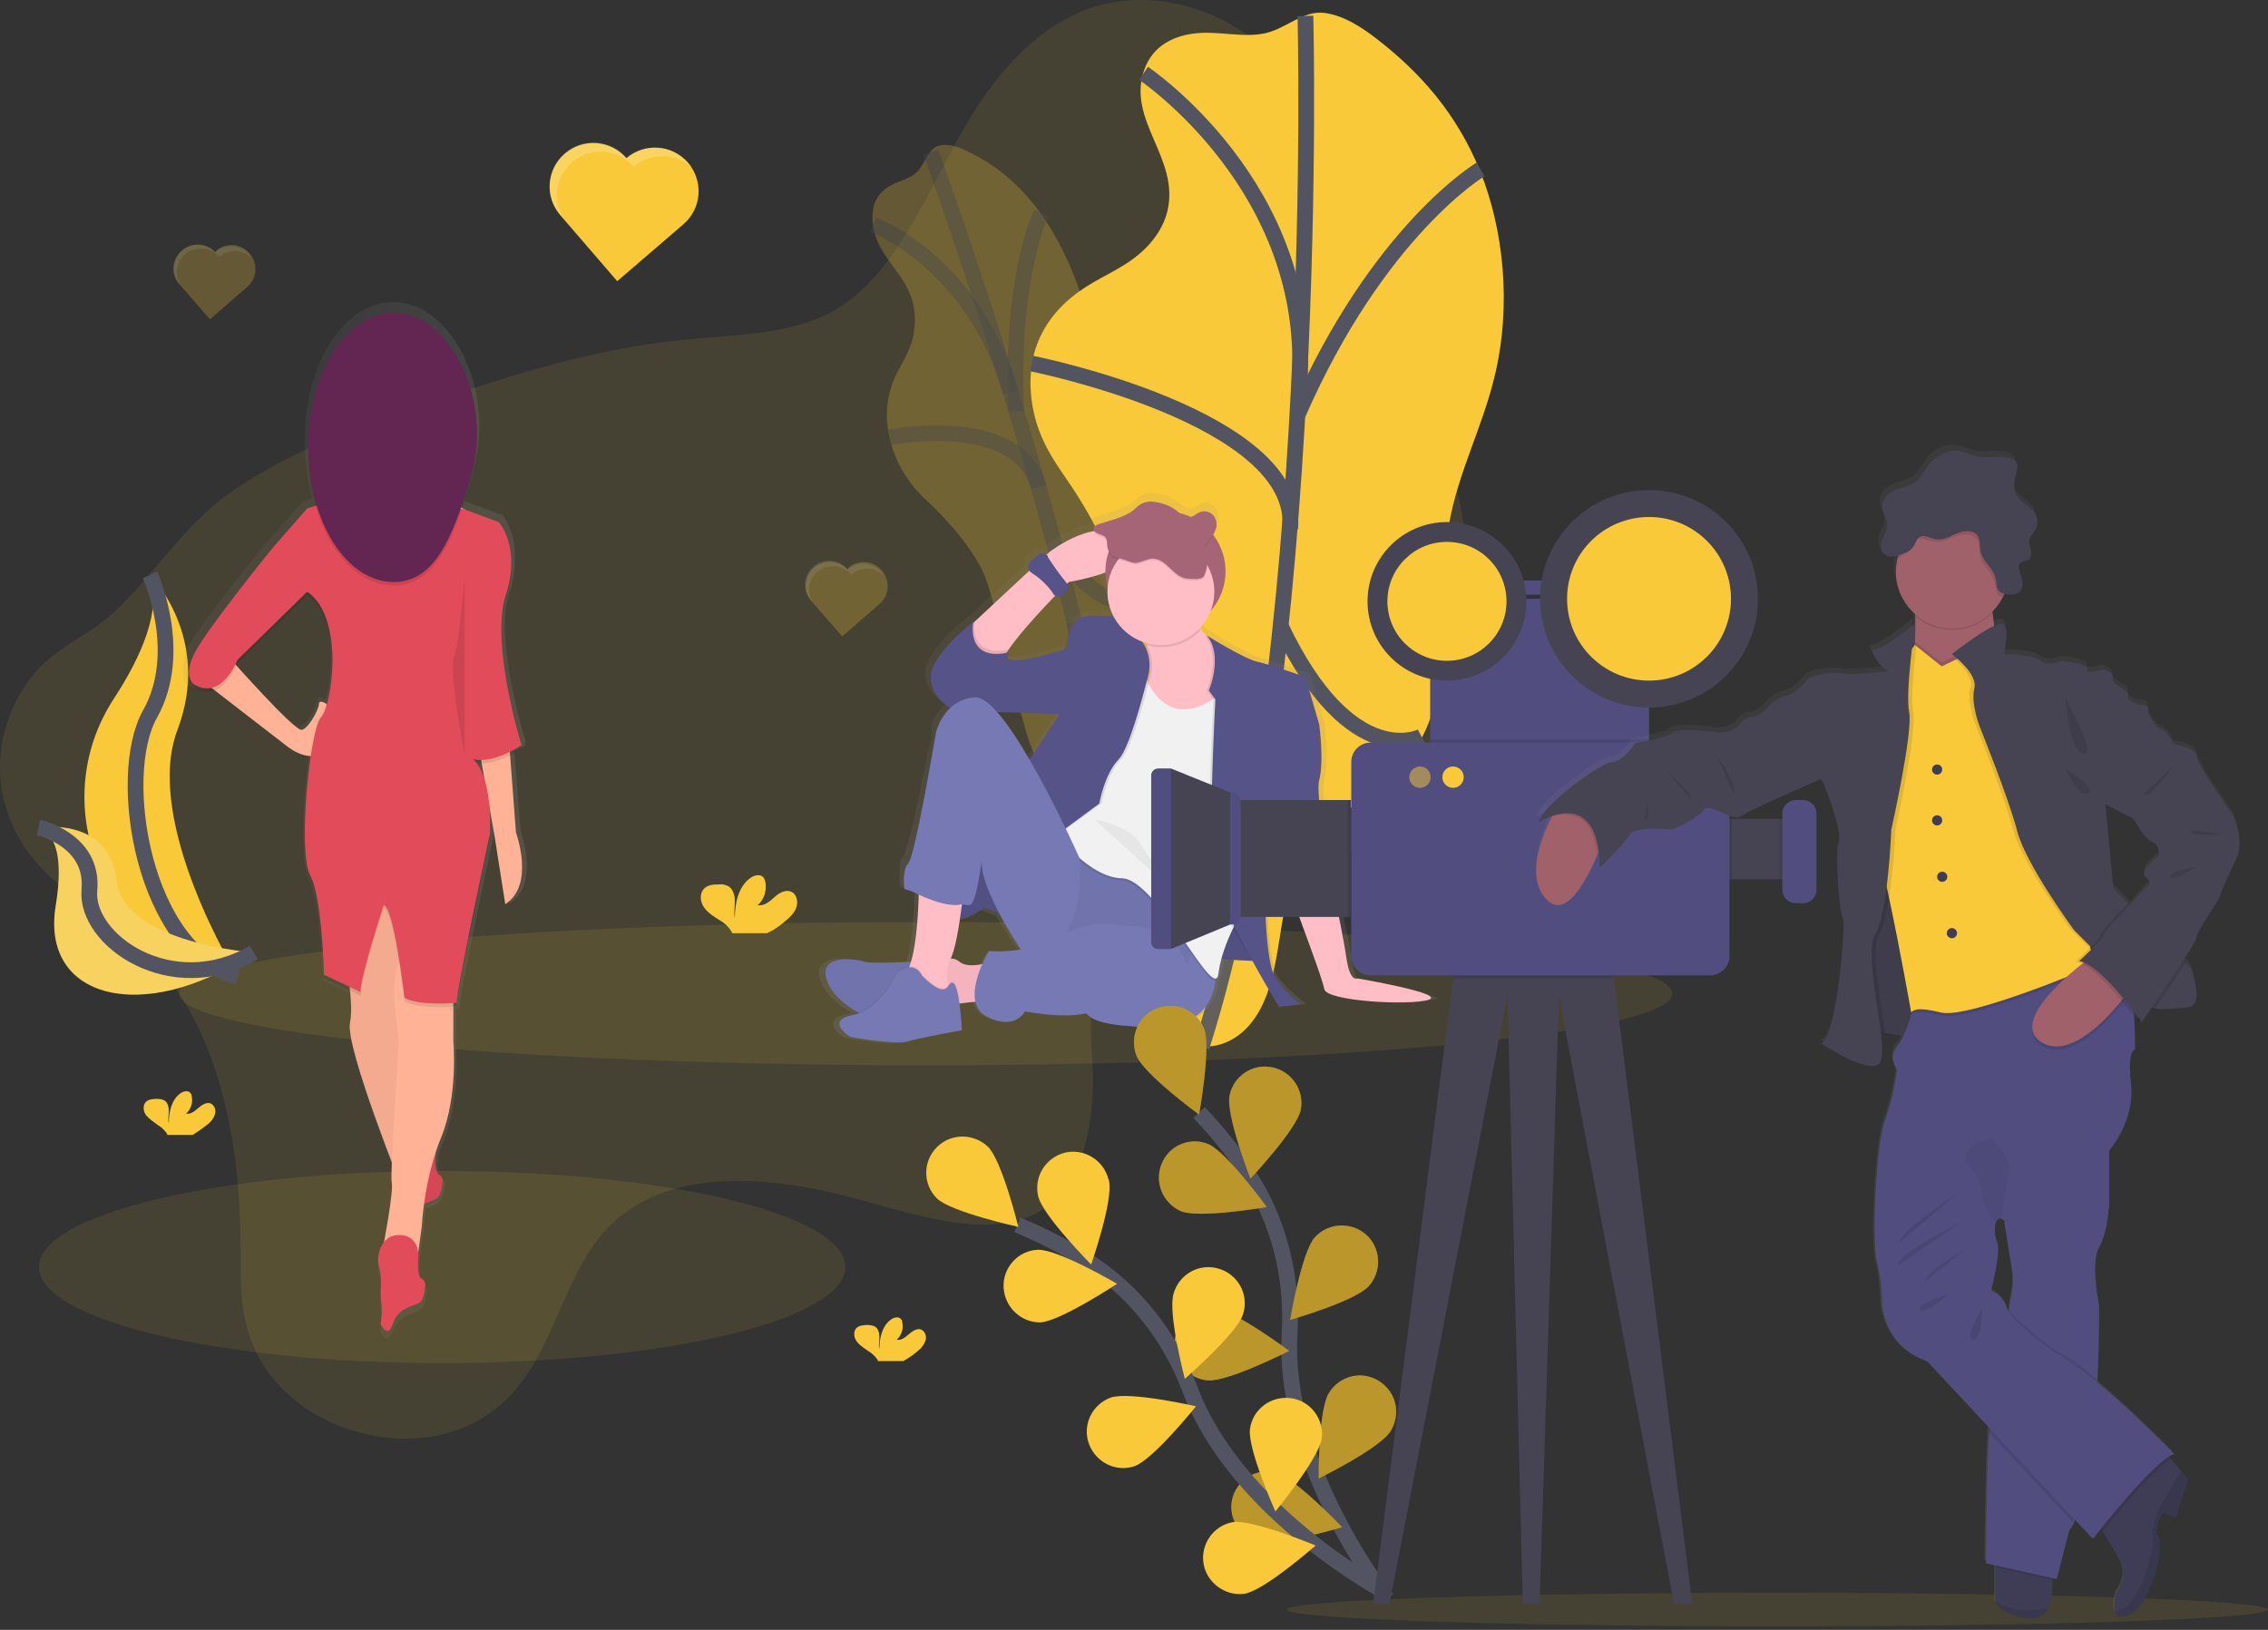 <svg width="288" height="207" viewBox="0 0 288 207" fill="none" xmlns="http://www.w3.org/2000/svg">
<rect x="0" y="0" width="288" height="207" fill="#333333" stroke="none"/>
<path opacity="0.1" d="M18.14 120.581C28.029 130.003 30.55 145.622 30.55 158.465C30.55 162.789 30.421 167.371 32.489 171.631C34.945 176.859 39.987 180.215 44.641 181.634C53.044 184.281 61.317 182.022 66.1 175.697C70.302 170.276 71.918 162.273 76.248 156.981C83.488 148.203 96.674 148.978 108.826 152.269C117.422 154.593 127.053 157.884 133.194 153.044C137.524 149.623 139.011 142.718 138.753 135.747C138.623 132.391 138.171 128.777 139.076 125.937C139.658 124.259 140.692 122.969 141.791 121.807C152.132 111.416 170.102 113.223 179.733 101.929C186.261 94.314 187.812 81.728 186.196 69.079C184.58 56.429 180.056 43.651 175.208 31.13C171.782 22.224 167.839 12.801 161.052 6.605C153.878 0.022 144.893 -1.333 138.042 1.184C131.19 3.766 126.148 9.768 122.27 16.544C117.422 24.999 113.609 35.196 105.658 39.585C100.229 42.553 93.442 42.489 86.978 43.134C76.248 44.167 66.165 47.265 56.211 50.556C46.774 53.719 37.207 56.946 29.063 62.69C23.31 66.755 19.626 72.951 14.52 77.727C11.159 80.825 6.893 82.245 3.984 85.988C0.429 90.57 -1.833 97.992 1.98 105.608C5.6 112.836 12.904 115.547 18.14 120.581Z" fill="#F9C93A"/>
<g opacity="0.5">
<path opacity="0.5" d="M112.445 23.967C111.54 24.677 110.571 25.967 110.829 28.291C111.282 32.873 115.289 34.551 116.065 39.133C116.259 40.359 116.194 41.65 115.936 42.877C115.418 44.877 114.514 46.103 113.738 47.717C112.768 49.718 112.445 51.976 112.704 54.171C113.027 56.623 113.932 58.947 115.354 60.947C116.517 62.625 117.81 63.658 119.103 64.949C120.654 66.562 122.141 68.24 123.369 70.112C124.015 71.015 124.532 71.983 124.985 72.951C125.502 74.242 125.89 75.662 126.278 77.147L129.509 89.99C129.962 91.668 130.35 93.41 130.996 94.959C131.707 96.702 132.612 98.122 133.517 99.477C135.456 102.446 137.46 105.479 139.528 106.576C141.597 107.673 143.73 106.124 143.794 102.058C143.859 98.186 142.049 93.797 141.855 89.796C141.532 83.471 145.022 81.148 145.022 75.017C144.958 69.144 141.79 63.206 140.498 57.011C139.528 52.557 139.593 48.169 138.817 43.715C137.718 37.262 135.133 31.259 132.16 27.129C129.251 23.063 126.019 20.74 122.916 19.255C121.624 18.61 120.266 18.158 119.103 18.545C117.875 18.933 117.422 20.869 116.453 21.837C115.289 22.934 113.673 22.998 112.445 23.967Z" fill="#F9C93A"/>
<path opacity="0.5" d="M118.198 19.32C118.198 19.32 137.654 72.435 141.726 106.77" stroke="#535461" stroke-width="2" stroke-miterlimit="10"/>
<path opacity="0.5" d="M110.894 28.549C110.894 28.549 123.498 33.131 128.346 49.782" stroke="#535461" stroke-width="2" stroke-miterlimit="10"/>
<path opacity="0.5" d="M112.962 55.526C112.962 55.526 129.315 52.364 131.901 61.851" stroke="#535461" stroke-width="2" stroke-miterlimit="10"/>
<path opacity="0.5" d="M132.224 27.064C132.224 27.064 128.281 34.938 129.057 52.235" stroke="#535461" stroke-width="2" stroke-miterlimit="10"/>
<path opacity="0.5" d="M145.022 75.21C145.022 75.21 142.178 80.18 134.163 70.112" stroke="#535461" stroke-width="2" stroke-miterlimit="10"/>
<path opacity="0.5" d="M129.768 89.215C129.768 89.215 137.783 84.633 136.426 79.018" stroke="#535461" stroke-width="2" stroke-miterlimit="10"/>
</g>
<path d="M151.421 4.282C149.159 4.605 146.38 5.702 145.281 8.929C143.083 15.318 149.805 20.094 148.254 26.742C147.802 28.742 146.638 30.356 145.475 31.518C143.148 33.841 140.433 34.809 137.912 36.423C135.391 38.036 132.741 40.489 131.513 44.232C130.35 47.846 130.867 51.912 132.03 54.881C133.194 57.914 135.004 60.108 136.619 62.625C138.559 65.659 140.239 68.886 141.532 72.306C142.114 73.791 142.631 75.34 142.825 77.147C143.019 79.212 142.76 81.342 142.501 83.536L140.175 102.575C139.851 105.092 139.528 107.673 139.722 110.126C139.916 112.966 140.756 115.418 141.597 117.806C143.342 122.969 145.281 128.326 148.577 131.23C151.939 134.07 157.174 133.489 160.018 128.197C162.733 123.163 162.216 116.193 164.478 110.771C168.098 102.252 176.565 101.542 180.702 93.41C184.645 85.601 182.447 75.662 183.999 66.627C185.097 60.173 188.2 54.364 189.751 47.975C192.014 38.81 190.915 29.065 187.941 21.708C184.968 14.35 180.25 9.187 175.143 5.186C173.01 3.508 170.683 1.959 168.162 1.636C165.448 1.314 163.315 3.637 160.665 4.218C157.691 4.863 154.524 3.831 151.421 4.282Z" fill="#F9C93A"/>
<path d="M165.771 2.023C165.771 2.023 167.904 84.956 152.585 132.973" stroke="#535461" stroke-width="2" stroke-miterlimit="10"/>
<path d="M145.216 9.316C145.216 9.316 166.87 23.837 164.995 48.943" stroke="#535461" stroke-width="2" stroke-miterlimit="10"/>
<path d="M130.996 46.168C130.996 46.168 165.125 52.944 163.832 67.143" stroke="#535461" stroke-width="2" stroke-miterlimit="10"/>
<path d="M188.006 21.514C188.006 21.514 175.014 29.259 164.801 52.622" stroke="#535461" stroke-width="2" stroke-miterlimit="10"/>
<path d="M180.508 93.539C180.508 93.539 171.588 98.251 162.668 79.599" stroke="#535461" stroke-width="2" stroke-miterlimit="10"/>
<path d="M141.144 101.8C141.144 101.8 160.018 101.155 161.117 92.765" stroke="#535461" stroke-width="2" stroke-miterlimit="10"/>
<path opacity="0.1" d="M117.551 135.296C169.921 135.296 212.374 131.222 212.374 126.196C212.374 121.17 169.921 117.096 117.551 117.096C65.182 117.096 22.729 121.17 22.729 126.196C22.729 131.222 65.182 135.296 117.551 135.296Z" fill="#F9C93A"/>
<path opacity="0.1" d="M56.146 173.116C84.419 173.116 107.339 167.655 107.339 160.918C107.339 154.181 84.419 148.72 56.146 148.72C27.873 148.72 4.953 154.181 4.953 160.918C4.953 167.655 27.873 173.116 56.146 173.116Z" fill="#F9C93A"/>
<path d="M100.035 116.709C100.552 116.257 101.069 115.676 101.198 114.966C101.328 114.256 101.069 113.482 100.423 113.224C99.712 112.966 98.871 113.417 98.29 113.998C97.708 114.514 96.997 115.095 96.221 114.966C97.061 114.192 97.385 113.095 97.191 111.997C97.126 111.804 97.061 111.546 96.932 111.417C96.544 110.965 95.769 111.158 95.316 111.481C93.765 112.578 93.312 114.708 93.312 116.58C93.183 115.87 93.312 115.16 93.312 114.45C93.312 113.74 93.119 112.966 92.537 112.578C92.149 112.385 91.761 112.256 91.309 112.32C90.598 112.32 89.822 112.385 89.37 112.901C88.788 113.546 88.917 114.579 89.434 115.289C89.951 115.999 90.727 116.451 91.438 116.902C92.02 117.225 92.537 117.741 92.86 118.258C92.925 118.322 92.925 118.451 92.989 118.516H97.385C98.29 118.129 99.195 117.483 100.035 116.709Z" fill="#F9C93A"/>
<path d="M26.478 142.718C26.865 142.395 27.189 141.943 27.318 141.427C27.447 140.911 27.189 140.33 26.736 140.136C26.219 139.943 25.637 140.33 25.185 140.717C24.732 141.104 24.215 141.556 23.634 141.427C24.215 140.911 24.538 140.072 24.345 139.233C24.345 139.039 24.28 138.91 24.151 138.781C23.828 138.458 23.31 138.587 22.922 138.846C21.759 139.685 21.436 141.234 21.436 142.653C21.307 142.137 21.436 141.621 21.436 141.104C21.436 140.588 21.307 140.007 20.854 139.749C20.596 139.62 20.272 139.556 19.949 139.556C19.432 139.556 18.85 139.62 18.527 139.943C18.075 140.395 18.204 141.234 18.592 141.685C18.98 142.137 19.561 142.524 20.078 142.912C20.531 143.17 20.854 143.492 21.177 143.944C21.242 144.009 21.242 144.073 21.242 144.138H24.474C25.185 143.686 25.831 143.234 26.478 142.718Z" fill="#F9C93A"/>
<path d="M116.711 171.438C117.099 171.115 117.422 170.663 117.551 170.147C117.681 169.631 117.422 169.05 116.97 168.856C116.453 168.662 115.871 169.05 115.418 169.437C114.966 169.824 114.449 170.276 113.867 170.147C114.449 169.631 114.772 168.792 114.578 167.953C114.578 167.759 114.514 167.63 114.384 167.501C114.061 167.178 113.544 167.307 113.156 167.565C111.993 168.404 111.669 169.953 111.669 171.373C111.54 170.857 111.669 170.341 111.669 169.824C111.669 169.308 111.54 168.727 111.088 168.469C110.829 168.34 110.506 168.275 110.183 168.275C109.666 168.275 109.084 168.34 108.761 168.663C108.308 169.114 108.438 169.953 108.825 170.405C109.213 170.921 109.795 171.244 110.312 171.631C110.765 171.889 111.088 172.212 111.411 172.664C111.476 172.728 111.476 172.793 111.476 172.858H114.707C115.418 172.47 116.065 172.019 116.711 171.438Z" fill="#F9C93A"/>
<path d="M173.14 124.712C173.14 124.712 172.17 125.228 171.718 122.259C171.459 120.388 170.619 116.386 170.102 113.869L170.037 113.546C170.166 113.482 170.36 113.417 170.489 113.353C170.489 113.353 167.451 101.607 168.162 98.961C168.874 96.379 168.162 91.668 168.162 91.668L166.353 85.537C166.353 85.537 161.828 83.988 160.083 83.536C158.338 83.084 153.49 80.051 153.49 80.051C153.554 80.18 153.684 80.244 153.748 80.374L153.554 80.244C153.231 79.922 152.908 79.534 152.585 79.147C153.554 78.115 154.201 76.824 154.395 75.404C155.687 72.887 155.558 69.854 154.007 67.53C154.33 67.143 154.524 66.756 154.653 66.304C154.718 66.11 154.718 65.917 154.718 65.659C154.783 64.949 154.395 64.303 153.748 63.981C153.361 63.787 152.843 63.787 152.456 63.981C152.068 64.174 151.745 64.497 151.357 64.561C150.646 64.691 150.064 64.174 149.482 63.722C148.642 63.077 147.608 62.69 146.509 62.625C146.057 62.561 145.539 62.625 145.152 62.819C144.699 63.013 144.376 63.4 143.988 63.658C142.76 64.691 140.95 64.949 139.399 65.53C139.076 65.659 138.753 65.788 138.688 66.046C138.688 66.11 138.688 66.175 138.688 66.24C138.688 66.304 138.688 66.369 138.688 66.433C135.779 66.949 132.871 69.144 132.871 69.144L132.418 69.596C132.095 69.402 131.707 69.466 131.384 69.66L130.414 70.434C130.026 70.693 129.962 71.209 130.22 71.596L123.11 78.179L122.981 78.308C122.981 78.308 117.487 82.439 117.487 85.407C117.487 87.537 119.103 88.828 120.008 89.409C119.232 90.183 118.586 91.087 118.263 92.12V92.184V92.249V92.313V92.378V92.442V92.507V92.636V92.7V92.765V92.829V92.894V92.959V93.088V93.217V93.346V93.41V93.539V93.668V93.733L118.198 94.12L118.133 94.314V94.378L118.069 94.572L118.004 94.766L117.939 94.959V95.024L117.875 95.217V95.282L117.81 95.476L117.745 95.734V95.798L117.681 96.315L117.616 96.573V96.637L117.551 96.895L117.422 97.476V97.541L117.358 97.799V97.864L117.228 98.444L117.164 98.767L117.034 99.348V99.412L116.97 99.735L116.84 100.316V100.38L116.776 100.703L116.647 101.349L116.582 101.671L116.453 102.252L116.388 102.575L116.259 103.156L116.194 103.478L116.065 104.059L116 104.317L115.871 104.898L115.806 105.156C115.742 105.35 115.742 105.479 115.677 105.673L115.612 105.931C115.548 106.124 115.548 106.254 115.483 106.383L115.418 106.576C115.354 106.705 115.354 106.899 115.289 107.028L115.225 107.222L115.16 107.415C114.966 108.254 114.772 108.771 114.578 108.9C114.449 109.029 114.32 109.222 114.255 109.416V109.48V109.545V109.61V109.674V109.739V109.803V109.868V109.932V109.997V110.061C114.255 110.126 114.255 110.126 114.255 110.19V110.255V110.319V110.384V110.449V110.513V110.578V110.642V110.707V110.771C114.255 110.836 114.255 110.965 114.255 111.029V111.094V111.158V111.223V111.288V111.352V111.417V111.481V111.546V111.61C114.255 111.675 114.255 111.675 114.255 111.739V111.868V111.933V111.997V112.062V112.127V112.191V112.256V112.32V112.385V112.578L115.095 112.836C115.095 112.836 115.483 113.03 116.129 113.353C116.065 116.128 115.806 119.871 115.095 122.13C113.544 122.195 109.73 122.388 109.019 122.066C108.179 121.743 102.62 120.839 104.301 124.841C105.012 126.519 106.628 127.745 108.179 128.648C107.985 128.713 107.791 128.778 107.597 128.778C106.175 129.036 105.788 129.552 105.852 130.004C105.723 130.843 107.145 131.746 107.274 131.811C107.468 131.875 113.35 132.843 114.772 132.392C116.194 131.94 121.818 130.907 121.818 130.907C121.818 130.907 121.818 130.843 121.818 130.714C121.818 130.714 121.753 129.036 121.559 127.422C122.205 127.358 122.916 127.229 123.563 127.229C123.757 128.068 124.274 128.778 125.049 129.1C128.798 130.972 130.026 128.39 130.026 128.39C130.026 128.39 135.068 129.358 137.912 128.648C138.235 128.907 138.429 129.1 138.623 129.229C139.528 129.875 141.984 130.326 144.764 130.391C145.475 130.456 146.25 130.456 146.961 130.326C148.19 130.262 149.418 130.068 150.581 129.746C153.878 128.907 154.653 125.809 154.783 124.389C154.912 124.324 154.976 124.195 155.041 123.937C155.106 123.808 155.17 123.679 155.17 123.485C155.235 122.84 155.364 122.195 155.558 121.614L159.63 121.807C161.44 125.099 163.121 127.809 163.121 127.809L165.9 127.487C164.543 126.519 163.315 125.357 162.28 124.066C160.858 122.001 160.858 112.062 160.858 112.062L160.988 105.995V106.06V105.737C161.246 107.544 163.315 112.772 163.509 112.836C163.703 112.901 163.832 112.966 164.026 112.966L164.155 113.353C165.318 116.451 168.292 124.26 168.486 125.551C168.744 127.1 179.603 127.745 182.06 126.906C184.774 126.712 173.14 124.712 173.14 124.712ZM134.357 90.248L130.35 96.25C128.928 93.798 127.441 91.539 126.084 90.054C129.639 90.119 133.711 90.248 134.357 90.248ZM133.775 74.952C134.099 75.081 134.486 75.081 134.745 74.823L135.068 74.565C135.391 74.307 135.521 73.79 135.262 73.403L135.456 73.21C136.878 72.951 138.235 72.629 139.593 72.177C139.657 73.403 139.981 74.629 140.627 75.662C140.756 76.372 140.95 77.017 141.273 77.598C140.627 77.534 139.981 77.534 139.334 77.534C138.753 77.534 138.171 77.534 137.654 77.663C135.585 77.986 135.327 81.793 135.327 81.793C135.327 81.793 131.125 83.278 128.604 83.342C128.281 83.342 127.958 83.278 127.635 83.213H127.376L127.7 82.245C127.7 82.245 127.57 82.31 127.312 82.31C127.376 82.181 127.441 82.052 127.57 81.922C129.186 79.793 131.966 76.824 133.775 74.952ZM125.114 121.162C124.791 121.678 124.532 122.259 124.274 122.84C123.304 123.034 121.947 123.163 121.236 122.517C120.913 122.259 120.525 122.13 120.072 122.13C120.589 121.162 120.977 119.097 121.3 116.902C122.916 116.902 124.403 115.547 124.403 115.547L126.407 116.257L126.471 116.386L126.536 116.451L126.601 116.58L126.665 116.644L126.73 116.773L126.795 116.838L126.859 116.967L126.924 117.031L126.989 117.161L127.053 117.225L127.118 117.354L127.182 117.419L127.247 117.548L127.312 117.612L127.376 117.741L127.441 117.806L127.506 117.935L127.57 118L127.635 118.129L127.7 118.193L127.764 118.322L127.829 118.387L127.893 118.516L127.958 118.58L128.023 118.71V118.774C128.152 118.968 128.281 119.226 128.411 119.419L128.475 119.549L128.54 119.613L128.604 119.742L128.669 119.807L128.734 119.936L128.798 120L128.863 120.065L128.928 120.129L128.992 120.194L129.057 120.258L129.122 120.323L129.186 120.388L129.251 120.452L129.315 120.517L129.38 120.581L129.445 120.646C127.893 121.162 126.536 121.227 125.114 121.162Z" fill="url(#paint0_linear)"/>
<path d="M181.413 126.97C179.022 127.745 168.421 127.164 168.163 125.615C167.969 124.389 165.06 116.709 163.961 113.675L163.509 112.449L169.003 111.288C169.003 111.288 169.197 112.256 169.455 113.611C169.972 116.128 170.748 120 171.007 121.872C171.459 124.776 172.364 124.26 172.364 124.26C172.364 124.26 183.74 126.196 181.413 126.97Z" fill="#FFBDC6"/>
<path d="M151.486 77.017C151.486 77.017 151.034 79.534 154.718 81.922C158.402 84.31 155.235 92.829 155.235 92.829L152.52 93.023C148.965 93.217 145.863 90.571 145.539 87.021C145.539 87.021 147.091 84.569 144.247 78.244L151.486 77.017Z" fill="#FFBDC6"/>
<path d="M135.715 73.92C135.715 73.92 130.479 79.018 128.023 82.568C127.764 82.955 127.441 83.407 127.247 83.859C125.502 87.215 121.3 81.729 122.787 79.857L123.757 78.954L133.258 70.112C133.258 70.112 139.787 65.013 143.083 68.692C146.38 72.177 135.715 73.92 135.715 73.92Z" fill="#FFBDC6"/>
<path d="M147.996 80.18C152.208 80.18 155.623 76.77 155.623 72.564C155.623 68.358 152.208 64.949 147.996 64.949C143.783 64.949 140.368 68.358 140.368 72.564C140.368 76.77 143.783 80.18 147.996 80.18Z" fill="#A66477"/>
<path d="M116.259 122.13C116.259 122.13 110.571 122.453 109.73 122.13C108.89 121.807 103.461 120.968 105.141 124.841C106.822 128.713 113.285 130.326 113.285 130.326L117.939 129.165L116.259 122.13Z" fill="#7679B4"/>
<path opacity="0.05" d="M116.259 122.13C116.259 122.13 110.571 122.453 109.73 122.13C108.89 121.807 103.461 120.968 105.141 124.841C106.822 128.713 113.285 130.326 113.285 130.326L117.939 129.165L116.259 122.13Z" fill="black"/>
<path d="M136.555 105.479L147.931 110.061L154.395 123.808C154.395 123.808 154.459 128.648 150.258 129.746C145.992 130.843 140.11 130.326 138.559 129.229C137.007 128.132 130.738 121.614 130.738 121.614L136.555 105.479Z" fill="#7679B4"/>
<path opacity="0.05" d="M135.779 105.479L145.669 109.158L151.292 120.194C151.292 120.194 151.357 124.066 147.672 124.905C143.988 125.809 138.882 125.357 137.524 124.518C136.232 123.614 130.738 118.451 130.738 118.451L135.779 105.479Z" fill="black"/>
<path d="M125.954 122.13C125.954 122.13 122.981 123.163 121.818 122.13C120.654 121.097 118.521 122.388 118.521 122.388L119.426 127.874C119.426 127.874 123.692 126.97 125.954 127.229V122.13Z" fill="#FFBDC6"/>
<path opacity="0.05" d="M125.954 122.13C125.954 122.13 122.981 123.163 121.818 122.13C120.654 121.097 118.521 122.388 118.521 122.388L119.426 127.874C119.426 127.874 123.692 126.97 125.954 127.229V122.13Z" fill="black"/>
<path d="M127.635 116.193L124.92 115.289C124.92 115.289 121.947 117.935 120.008 115.741C118.069 113.546 121.753 104.382 121.753 104.382L125.76 97.928L128.669 106.963L131.319 111.352L127.635 116.193Z" fill="#565388"/>
<path opacity="0.05" d="M127.635 116.193L124.92 115.289C124.92 115.289 121.947 117.935 120.008 115.741C118.069 113.546 121.753 104.382 121.753 104.382L125.76 97.928L128.669 106.963L131.319 111.352L127.635 116.193Z" fill="black"/>
<path d="M153.49 115.741L159.566 116.58L160.794 122.13L153.231 121.743L153.49 115.741Z" fill="#565388"/>
<path opacity="0.05" d="M153.49 115.741L159.566 116.58L160.794 122.13L153.231 121.743L153.49 115.741Z" fill="black"/>
<path opacity="0.1" d="M144.958 85.085C144.958 85.085 147.479 94.83 155.623 87.795L157.821 115.741C157.821 115.741 155.106 120.065 154.653 123.937C154.201 127.809 146.832 111.933 142.437 111.804C138.042 111.739 133.646 105.608 133.646 105.608L138.623 95.411L144.958 85.085Z" fill="black"/>
<path d="M145.022 84.827C145.022 84.827 147.543 94.572 155.687 87.537L157.885 115.483C157.885 115.483 155.17 119.807 154.718 123.679C154.265 127.551 146.897 111.675 142.501 111.546C138.106 111.481 133.711 105.35 133.711 105.35L138.688 95.153L145.022 84.827Z" fill="#F2F1F2"/>
<path opacity="0.1" d="M143.665 78.566C143.665 78.566 140.11 77.986 138.042 78.308C135.973 78.631 135.779 82.374 135.779 82.374C135.779 82.374 130.026 84.375 128.087 83.73C128.087 83.73 118.521 83.084 118.521 85.924C118.521 88.763 121.559 90.183 121.559 90.183C121.559 90.183 134.874 90.635 134.939 90.635C137.977 89.796 134.874 90.635 134.874 90.635L129.38 98.961L134.486 105.995L139.916 101.994C139.916 101.994 140.562 98.251 142.372 96.444C143.665 95.088 145.281 89.151 146.121 85.795C146.509 84.375 146.25 82.891 145.475 81.664L143.665 78.566Z" fill="black"/>
<path opacity="0.1" d="M128.023 82.503C127.764 82.891 127.441 83.342 127.247 83.794C125.502 87.15 121.3 81.664 122.787 79.793L123.757 78.889C123.369 83.213 126.924 82.761 128.023 82.503Z" fill="black"/>
<path opacity="0.1" d="M134.81 90.248H134.745C134.745 90.248 137.912 89.409 134.81 90.248Z" fill="black"/>
<path d="M143.406 78.566C143.406 78.566 139.851 77.986 137.783 78.308C135.715 78.631 135.521 82.374 135.521 82.374C135.521 82.374 129.768 84.375 127.829 83.73L128.152 82.826C128.152 82.826 122.981 84.439 123.563 79.018C123.563 79.018 118.198 83.084 118.198 85.988C118.198 88.893 121.236 90.248 121.236 90.248C121.236 90.248 134.551 90.7 134.616 90.7C137.654 89.861 134.551 90.7 134.551 90.7L129.057 99.025L134.163 106.06L139.593 102.059C139.593 102.059 140.239 98.315 142.049 96.444C143.342 95.088 144.958 89.151 145.798 85.795C146.186 84.375 145.927 82.891 145.152 81.664L143.406 78.566Z" fill="#565388"/>
<path opacity="0.1" d="M160.858 106.06V106.512C160.794 106.383 160.858 106.189 160.858 106.06Z" fill="black"/>
<path opacity="0.1" d="M169.455 113.675C167.645 114.256 165.706 114.256 163.896 113.74L163.444 112.514L168.938 111.352C169.003 111.288 169.197 112.256 169.455 113.675Z" fill="black"/>
<path opacity="0.1" d="M152.973 80.696C152.973 80.696 157.691 83.665 159.436 84.052C161.182 84.439 165.512 85.988 165.512 85.988L167.258 91.99C167.258 91.99 167.904 96.573 167.258 99.09C166.611 101.607 160.212 106.447 160.535 105.673L160.341 112.385C160.341 112.385 160.341 122.13 161.699 124.131C163.056 126.131 159.113 122.13 159.113 122.13C159.113 122.13 154.33 115.031 153.748 110.578C153.167 106.06 154.072 88.828 154.072 88.828L153.231 87.666C153.296 87.666 155.106 83.149 152.973 80.696Z" fill="black"/>
<path d="M153.231 80.696C153.231 80.696 157.95 83.665 159.695 84.052C161.44 84.439 165.771 85.988 165.771 85.988L167.516 91.99C167.516 91.99 168.162 96.573 167.516 99.09C166.87 101.607 169.778 113.159 169.778 113.159C169.778 113.159 167.064 114.45 163.25 113.159C162.992 113.095 160.471 106.447 160.794 105.737L160.6 112.449C160.6 112.449 160.6 122.195 161.957 124.195C162.862 125.486 163.896 126.583 165.125 127.551L162.41 127.874C162.41 127.874 154.589 115.095 154.007 110.578C153.425 106.124 154.33 88.828 154.33 88.828L153.49 87.666C153.554 87.731 155.364 83.149 153.231 80.696Z" fill="#565388"/>
<path d="M130.091 121.291C130.091 121.291 124.403 113.095 124.662 109.287C124.662 109.287 124.015 114.514 123.24 114.902C122.464 115.289 114.837 112.901 114.837 112.901C114.837 112.901 114.514 110.449 115.354 109.61C116.194 108.771 118.844 93.088 118.844 93.088C118.844 93.088 119.749 88.828 123.821 88.57C127.893 88.312 137.072 108.964 137.072 108.964C137.072 108.964 138.429 121.291 130.091 121.291Z" fill="#7679B4"/>
<path d="M116.711 110.126C116.711 110.126 116.905 122.001 114.772 123.937C112.639 125.873 120.977 126.906 120.977 126.906C120.977 126.906 119.555 124.002 120.719 121.743C121.882 119.484 122.658 110.126 122.658 110.126H116.711Z" fill="#FFBDC6"/>
<path opacity="0.05" d="M117.099 123.744C117.099 123.744 116.259 121.614 113.932 123.292C113.932 123.292 111.928 128.003 108.308 128.713C104.753 129.358 107.791 131.424 107.985 131.488C108.179 131.553 113.932 132.521 115.289 132.069C116.647 131.617 122.141 130.649 122.141 130.649C122.141 130.649 121.882 125.034 121.042 124.647C120.202 124.26 120.654 127.229 117.099 123.744Z" fill="black"/>
<path d="M117.099 123.937C117.099 123.937 116.259 121.807 113.932 123.485C113.932 123.485 111.928 128.197 108.308 128.907C104.753 129.552 107.791 131.617 107.985 131.682C108.179 131.746 113.932 132.714 115.289 132.263C116.647 131.811 122.141 130.843 122.141 130.843C122.141 130.843 121.882 125.228 121.042 124.841C120.202 124.453 120.654 127.422 117.099 123.937Z" fill="#7679B4"/>
<path d="M133.064 70.757C133.775 71.854 134.551 72.951 135.391 73.984C135.715 74.371 135.65 74.888 135.327 75.21C135.327 75.21 135.327 75.21 135.262 75.275L134.939 75.533C134.551 75.856 133.969 75.791 133.711 75.404C133.711 75.404 133.711 75.404 133.711 75.34C133 74.307 132.03 73.403 130.996 72.758C130.608 72.5 130.414 71.984 130.673 71.532C130.738 71.467 130.802 71.338 130.867 71.273L131.836 70.499C132.224 70.176 132.806 70.241 133.064 70.628C133.064 70.693 133.064 70.693 133.064 70.757Z" fill="#565388"/>
<path opacity="0.1" d="M152.456 80.051C151.357 78.502 151.551 77.276 151.551 77.276L144.311 78.437C144.828 79.534 145.216 80.696 145.539 81.922C147.996 82.632 150.71 81.922 152.456 80.051Z" fill="black"/>
<path d="M147.414 81.922C151.162 81.922 154.201 78.888 154.201 75.146C154.201 71.403 151.162 68.369 147.414 68.369C143.666 68.369 140.627 71.403 140.627 75.146C140.627 78.888 143.666 81.922 147.414 81.922Z" fill="#FFBDC6"/>
<path opacity="0.1" d="M144.376 71.661C145.022 71.532 145.604 71.209 146.25 71.144C147.091 71.08 147.802 71.596 148.383 72.177C148.965 72.693 149.547 73.339 150.323 73.597C150.84 73.726 151.357 73.726 151.874 73.726C152.197 73.726 152.456 73.662 152.714 73.532C152.843 73.403 152.973 73.274 152.973 73.145C153.425 72.112 153.425 70.951 152.973 69.918C152.908 69.789 152.908 69.66 152.908 69.596C152.908 69.531 152.973 69.466 153.037 69.402C153.554 68.757 154.136 68.111 154.395 67.337C154.653 66.562 154.33 65.594 153.554 65.271C153.167 65.078 152.714 65.078 152.262 65.271C151.874 65.465 151.615 65.788 151.163 65.852C150.452 65.981 149.87 65.465 149.353 65.013C148.513 64.368 147.543 64.045 146.444 63.916C145.992 63.852 145.539 63.916 145.087 64.11C144.635 64.303 144.311 64.626 143.988 64.949C142.76 65.917 141.079 66.24 139.528 66.756C139.205 66.885 138.882 67.014 138.882 67.272C138.817 67.595 139.14 67.853 139.464 67.982C139.787 68.111 140.175 68.176 140.368 68.434C140.627 68.757 140.562 69.208 140.627 69.66C140.756 70.499 141.467 70.951 142.243 71.144C142.889 71.209 143.73 71.725 144.376 71.661Z" fill="black"/>
<path d="M144.376 71.467C145.022 71.338 145.604 71.015 146.25 70.951C147.091 70.886 147.802 71.403 148.383 71.983C148.965 72.5 149.547 73.145 150.323 73.403C150.84 73.532 151.357 73.532 151.874 73.532C152.132 73.532 152.456 73.468 152.714 73.339C152.843 73.21 152.973 73.081 152.973 72.951C153.425 71.919 153.425 70.757 152.973 69.725C152.908 69.596 152.908 69.466 152.908 69.402C152.908 69.337 152.973 69.273 153.037 69.208C153.554 68.563 154.136 67.918 154.395 67.143C154.653 66.369 154.33 65.4 153.554 65.078C153.167 64.884 152.714 64.884 152.262 65.078C151.874 65.271 151.615 65.594 151.163 65.659C150.452 65.788 149.87 65.271 149.353 64.82C148.513 64.174 147.543 63.852 146.444 63.722C145.992 63.658 145.539 63.722 145.087 63.916C144.635 64.11 144.311 64.432 143.988 64.755C142.76 65.723 141.079 66.046 139.528 66.562C139.205 66.691 138.882 66.82 138.882 67.079C138.817 67.401 139.14 67.659 139.464 67.788C139.787 67.918 140.175 67.982 140.368 68.24C140.627 68.563 140.562 69.015 140.627 69.466C140.756 70.305 141.467 70.757 142.243 70.951C142.889 71.015 143.73 71.596 144.376 71.467Z" fill="#A66477"/>
<path opacity="0.05" d="M138.946 104.059C138.946 104.059 143.794 104.898 145.022 107.48C146.25 110.061 153.49 117.161 153.49 117.161" fill="black"/>
<g opacity="0.05">
<path opacity="0.05" d="M123.369 114.256C122.593 114.579 114.966 112.256 114.966 112.256C114.901 111.546 114.901 110.771 114.966 110.061C114.514 111.094 114.772 112.901 114.772 112.901C114.772 112.901 122.399 115.289 123.175 114.902C123.433 114.773 123.692 114.127 123.886 113.288C123.757 113.805 123.563 114.192 123.369 114.256Z" fill="black"/>
<path opacity="0.05" d="M118.974 92.507C118.909 92.7 118.844 92.829 118.844 93.023C118.844 93.023 117.034 103.995 115.936 108.061C116.905 104.769 118.78 93.475 118.974 92.507Z" fill="black"/>
<path opacity="0.05" d="M130.285 120.71C130.285 120.71 124.597 112.514 124.856 108.706C124.856 108.706 124.791 109.158 124.662 109.868C124.92 113.869 130.091 121.356 130.091 121.356C134.034 121.356 135.779 118.58 136.555 115.612C135.715 118.258 133.969 120.71 130.285 120.71Z" fill="black"/>
</g>
<path d="M115.612 113.095C115.612 113.095 120.783 115.934 122.658 114.579C124.532 113.224 123.304 111.094 123.304 111.094L121.882 108.706H117.034L115.418 111.481L115.612 113.095Z" fill="#7679B4"/>
<path d="M150.904 124.26C150.904 124.26 151.228 117.483 142.566 117.548C133.905 117.612 142.243 117.548 142.243 117.548C142.243 117.548 138.882 116.515 134.616 118.903C130.35 121.291 125.567 120.775 125.567 120.775C125.567 120.775 121.688 127.229 125.308 129.1C128.928 130.972 130.156 128.455 130.156 128.455C130.156 128.455 137.589 129.875 139.334 127.939C139.334 127.939 143.083 132.004 148.771 129.81C148.771 129.746 152.973 127.939 150.904 124.26Z" fill="#7679B4"/>
<path d="M19.044 73.016C19.044 73.016 26.995 80.954 22.535 92.7C18.075 104.446 30.227 124.066 30.227 124.066C30.227 124.066 30.097 124.066 29.839 124.002C13.55 121.097 5.406 102.51 14.52 88.635C17.881 83.471 20.596 77.469 19.044 73.016Z" fill="#F9C93A"/>
<path d="M19.044 73.016C19.044 73.016 23.504 82.761 19.044 90.7C14.584 98.638 18.269 120.904 30.162 124.066" stroke="#535461" stroke-width="2" stroke-miterlimit="10"/>
<path d="M4.889 105.092C4.889 105.092 13.938 103.672 14.778 111.739C15.618 119.807 32.23 120.968 32.23 120.968L31.907 121.162C18.204 130.197 5.083 126.906 7.086 114.966C7.797 110.578 7.733 106.124 4.889 105.092Z" fill="#F9C93A"/>
<path opacity="0.2" d="M4.889 105.092C4.889 105.092 13.938 103.672 14.778 111.739C15.618 119.807 32.23 120.968 32.23 120.968L31.907 121.162C18.204 130.197 5.083 126.906 7.086 114.966C7.797 110.578 7.733 106.124 4.889 105.092Z" fill="#F5F5F5"/>
<path d="M4.889 105.092C4.889 105.092 11.934 106.641 11.352 113.03C10.771 119.419 21.824 127.1 32.23 120.968" stroke="#535461" stroke-width="2" stroke-miterlimit="10"/>
<path d="M23.246 85.214C23.181 86.505 23.828 86.956 23.828 86.956C24.926 87.666 25.96 87.602 26.736 87.215L36.432 94.572C37.595 95.347 38.5 95.605 39.276 95.669C38.759 99.09 38.5 102.51 38.5 105.931C38.5 108.512 38.694 110.707 39.211 111.675C40.762 114.514 41.021 124.518 41.021 124.518L44.447 126.131C44.576 127.68 44.641 129.1 44.447 130.133C43.93 132.392 47.743 142.524 49.941 148.268C49.876 149.688 49.876 150.656 49.941 150.914C50.135 151.818 49.294 156.594 48.907 158.465C48.066 159.369 47.873 160.789 48.066 161.692C48.26 162.338 48.39 163.048 48.325 163.758C48.26 164.726 48.26 165.758 48.39 166.726C48.454 167.501 48.454 168.34 48.26 169.114C48.26 169.114 49.165 171.115 49.876 169.114C50.587 167.114 52.397 166.855 53.302 166.404C53.884 166.081 54.078 164.855 54.207 164.016C54.207 163.693 54.078 163.37 53.755 163.241C53.496 163.048 53.173 162.467 53.302 160.789C53.302 160.466 53.302 160.208 53.302 159.885L53.755 156.465C53.755 156.465 53.819 155.303 54.078 153.496C54.659 153.238 55.241 153.044 55.629 152.85C56.211 152.528 56.405 151.302 56.534 150.463C56.534 150.14 56.405 149.817 56.081 149.688C55.823 149.494 55.5 148.914 55.629 147.236C55.629 147.042 55.629 146.913 55.629 146.784C55.823 146.203 56.081 145.622 56.275 145.041C58.538 139.62 57.891 132.65 57.891 132.65V128.132C58.15 128.132 58.344 128.068 58.344 128.068C58.15 127.164 62.675 106.189 62.675 106.189C62.675 105.802 62.675 105.415 62.675 105.027C62.739 99.8 61.576 97.476 60.929 96.573C60.994 96.573 61.059 96.573 61.123 96.573C61.317 96.573 61.511 96.573 61.705 96.573L63.386 105.931L64.743 114.708C68.621 112.256 66.1 105.479 66.1 105.479L65.325 95.476C65.842 95.217 66.294 94.959 66.747 94.637C66.747 94.637 66.682 94.507 66.617 94.249L66.747 94.185C66.747 94.185 64.161 85.988 64.097 79.47C64.097 78.05 64.29 76.63 64.678 75.275C65.195 73.855 65.389 72.306 65.389 70.822C65.454 67.208 63.773 65.4 63.773 65.4L59.055 63.658L58.925 63.593C59.313 62.561 59.636 61.399 59.96 60.302C60.541 58.237 60.865 56.172 60.865 54.042C60.865 51.267 60.347 48.556 59.249 46.039C57.245 41.392 53.819 38.359 49.941 38.359C43.736 38.359 38.694 46.168 38.694 55.784C38.694 55.849 38.694 55.913 38.694 55.978C38.694 56.042 38.694 56.107 38.694 56.172C38.694 58.559 39.017 60.947 39.664 63.271L38.5 63.658L33.911 68.821C33.911 68.821 24.991 79.664 23.634 82.568C23.31 83.859 23.181 84.633 23.246 85.214ZM29.451 83.859C29.515 83.73 29.58 83.6 29.58 83.6L38.759 74.694C41.215 76.372 42.055 80.051 42.055 83.471C42.055 85.278 41.797 87.085 41.344 88.893C41.344 88.893 40.31 88.247 40.31 88.893C40.31 89.538 38.953 92.12 38.048 92.313C37.272 92.507 31.584 86.246 29.451 83.859Z" fill="url(#paint1_linear)"/>
<path d="M53.108 143.621C53.108 143.621 55.564 143.621 55.306 146.719C55.176 148.397 55.435 148.978 55.758 149.172C56.017 149.301 56.211 149.624 56.211 149.946C56.146 150.785 55.952 152.012 55.37 152.27C54.465 152.721 52.72 152.915 52.074 154.916C51.428 156.916 50.523 154.916 50.523 154.916C50.652 154.141 50.717 153.367 50.652 152.528C50.523 151.56 50.523 150.592 50.587 149.624C50.587 148.914 50.523 148.268 50.329 147.623C49.876 146.138 50.652 143.363 53.108 143.621Z" fill="#E14B5A"/>
<path opacity="0.05" d="M53.108 143.621C53.108 143.621 55.564 143.621 55.306 146.719C55.176 148.397 55.435 148.978 55.758 149.172C56.017 149.301 56.211 149.624 56.211 149.946C56.146 150.785 55.952 152.012 55.37 152.27C54.465 152.721 52.72 152.915 52.074 154.916C51.428 156.916 50.523 154.916 50.523 154.916C50.652 154.141 50.717 153.367 50.652 152.528C50.523 151.56 50.523 150.592 50.587 149.624C50.587 148.914 50.523 148.268 50.329 147.623C49.876 146.138 50.652 143.363 53.108 143.621Z" fill="black"/>
<path d="M29.192 83.6C29.192 83.6 37.401 92.894 38.306 92.7C39.211 92.507 40.504 90.054 40.504 89.409C40.504 88.763 41.473 89.409 41.473 89.409C41.473 89.409 41.15 96.056 40.245 96.056C39.34 96.056 38.242 96.056 36.69 94.959L25.831 86.569L29.192 83.6Z" fill="#FFB296"/>
<path d="M64.614 93.797L65.519 105.737C65.519 105.737 67.975 112.385 64.161 114.837L62.804 106.189L60.606 93.797H64.614Z" fill="#FFB296"/>
<path d="M43.348 119.484C43.348 119.484 45.093 126.777 44.447 129.875C43.8 132.973 51.298 151.56 51.298 151.56L53.948 148.914L52.203 128.326L50.006 111.029L43.348 119.484Z" fill="#FFB296"/>
<path opacity="0.05" d="M43.348 119.484C43.348 119.484 45.093 126.777 44.447 129.875C43.8 132.973 51.298 151.56 51.298 151.56L53.948 148.914L52.203 128.326L50.006 111.029L43.348 119.484Z" fill="black"/>
<path d="M57.568 125.422V132.263C57.568 132.263 58.215 139.104 56.017 144.46C53.819 149.817 53.561 155.755 53.561 155.755L53.108 159.046L48.648 158.401C48.648 158.401 50.006 151.302 49.747 150.204C49.489 149.107 50.652 132.263 50.652 132.263C50.652 132.263 49.747 126.261 50.2 123.873C50.652 121.42 52.397 118.58 52.397 118.58L57.568 125.422Z" fill="#FFB296"/>
<path d="M50.91 156.852C50.91 156.852 53.367 156.852 53.108 159.95C52.979 161.628 53.237 162.209 53.561 162.402C53.819 162.531 54.013 162.854 54.013 163.177C53.948 164.016 53.755 165.242 53.173 165.5C52.268 165.952 50.523 166.145 49.876 168.146C49.23 170.147 48.325 168.146 48.325 168.146C48.454 167.372 48.519 166.597 48.454 165.758C48.325 164.79 48.325 163.822 48.39 162.854C48.39 162.144 48.325 161.499 48.131 160.853C47.679 159.433 48.454 156.658 50.91 156.852Z" fill="#E14B5A"/>
<path d="M49.812 58.818C53.489 58.818 56.469 55.841 56.469 52.17C56.469 48.499 53.489 45.523 49.812 45.523C46.135 45.523 43.154 48.499 43.154 52.17C43.154 55.841 46.135 58.818 49.812 58.818Z" fill="#FFB296"/>
<path d="M46.45 53.267C46.45 53.267 48.454 62.561 40.892 64.755C33.329 66.949 49.294 69.596 49.294 69.596L60.606 65.594C60.606 65.594 48.002 59.398 51.104 53.203H46.45V53.267Z" fill="#FFB296"/>
<path opacity="0.1" d="M49.812 65.659L58.796 65.078L63.321 66.756C63.321 66.756 66.23 69.854 64.226 76.049C62.222 82.245 66.23 95.088 66.23 95.088C66.23 95.088 63.256 97.154 60.671 96.96C60.477 96.96 60.218 96.895 60.024 96.831C60.024 96.831 62.48 98.38 62.222 106.318C62.222 106.318 57.762 126.906 58.021 127.809C58.021 127.809 53.173 128.261 51.363 127.164C51.363 127.164 50.005 115.418 48.713 115.418C48.713 115.418 45.61 124.905 45.804 126.454L41.15 124.26C41.15 124.26 40.892 114.385 39.405 111.675C37.724 108.641 39.405 92.829 40.762 91.539C42.12 90.183 43.865 78.954 39.017 75.598L30.162 84.246C30.162 84.246 28.158 89.538 24.603 87.344C24.603 87.344 23.246 86.44 24.603 83.6C25.96 80.696 34.557 70.112 34.557 70.112L39.017 65.013L42.572 63.916C42.443 63.916 47.355 67.659 49.812 65.659Z" fill="black"/>
<path d="M49.812 65.207L58.796 64.626L63.321 66.304C63.321 66.304 66.23 69.402 64.226 75.598C62.222 81.793 66.23 94.637 66.23 94.637C66.23 94.637 63.256 96.702 60.671 96.508C60.477 96.508 60.218 96.444 60.024 96.379C60.024 96.379 62.48 97.928 62.222 105.866C62.222 105.866 57.762 126.454 58.021 127.358C58.021 127.358 53.173 127.809 51.363 126.712C51.363 126.712 50.005 114.966 48.713 114.966C48.713 114.966 45.61 124.453 45.804 126.002L41.15 123.808C41.15 123.808 40.892 113.934 39.405 111.223C37.724 108.19 39.405 92.378 40.762 91.087C42.12 89.732 43.865 78.502 39.017 75.146L30.162 83.794C30.162 83.794 28.158 89.086 24.603 86.892C24.603 86.892 23.246 85.988 24.603 83.149C25.96 80.244 34.557 69.66 34.557 69.66L39.017 64.561L42.572 63.464C42.443 63.464 47.355 67.208 49.812 65.207Z" fill="#E14B5A"/>
<path opacity="0.1" d="M58.99 73.339C58.99 73.339 58.344 81.535 57.633 83.536C56.986 85.537 58.99 95.734 58.99 95.734" fill="black"/>
<path opacity="0.1" d="M58.99 47.717C60.8 52.041 61.059 56.817 59.701 61.334C57.439 68.886 55.112 74.371 50.006 74.371C43.994 74.371 39.147 66.691 39.147 57.269C39.147 47.846 43.994 40.166 50.006 40.166C53.755 40.166 57.051 43.199 58.99 47.717Z" fill="black"/>
<path d="M58.99 47.265C60.8 51.589 61.059 56.365 59.701 60.883C57.439 68.434 55.112 73.92 50.006 73.92C43.994 73.92 39.147 66.24 39.147 56.817C39.147 47.394 43.994 39.714 50.006 39.714C53.755 39.779 57.051 42.747 58.99 47.265Z" fill="#632652"/>
<path d="M79.545 20.094C77.541 17.771 74.051 17.513 71.724 19.514C69.397 21.514 69.138 24.999 71.142 27.323L78.381 35.713L86.784 28.484C89.111 26.484 89.37 22.998 87.366 20.675C85.362 18.352 81.872 18.094 79.545 20.094Z" fill="#F9C93A"/>
<path opacity="0.2" d="M72.629 20.611C74.956 18.61 78.446 18.868 80.45 21.192C82.647 19.32 85.879 19.384 87.948 21.385C86.332 18.803 82.971 17.965 80.32 19.514C80.062 19.642 79.803 19.836 79.545 20.03C77.541 17.706 74.051 17.448 71.724 19.449C69.397 21.45 69.138 24.935 71.142 27.258L71.594 27.774C70.108 25.516 70.56 22.418 72.629 20.611Z" fill="white"/>
<g opacity="0.5">
<path opacity="0.5" d="M27.318 32.034C26.154 30.808 24.215 30.743 22.987 31.905C21.824 33.002 21.694 34.745 22.664 35.971L26.672 40.553L31.261 36.552C32.618 35.519 32.812 33.583 31.778 32.292C30.744 30.937 28.805 30.743 27.512 31.776C27.512 31.905 27.383 31.969 27.318 32.034Z" fill="#F9C93A"/>
<path opacity="0.2" d="M23.505 32.292C24.798 31.195 26.737 31.324 27.836 32.615C29.064 31.582 30.809 31.647 31.973 32.744C31.068 31.324 29.193 30.872 27.771 31.711C27.642 31.776 27.513 31.905 27.384 32.034C26.22 30.808 24.281 30.743 23.053 31.905C21.889 33.002 21.76 34.745 22.73 35.971L22.924 36.229C22.148 35.003 22.342 33.325 23.505 32.292Z" fill="white"/>
</g>
<g opacity="0.5">
<path opacity="0.5" d="M107.598 72.307C106.434 71.081 104.495 71.016 103.267 72.178C102.103 73.275 101.974 75.017 102.944 76.244L106.951 80.826L111.54 76.825C112.898 75.792 113.092 73.856 112.058 72.565C111.023 71.21 109.084 71.016 107.791 72.049C107.727 72.178 107.662 72.242 107.598 72.307Z" fill="#F9C93A"/>
<path opacity="0.2" d="M103.784 72.629C105.077 71.532 107.016 71.661 108.114 72.951C109.343 71.919 111.088 71.984 112.251 73.081C111.346 71.661 109.472 71.209 108.05 72.048C107.921 72.112 107.791 72.242 107.662 72.371C106.628 71.015 104.689 70.822 103.396 71.854C102.039 72.887 101.845 74.823 102.879 76.114C102.943 76.178 103.008 76.243 103.073 76.308L103.267 76.566C102.362 75.275 102.62 73.597 103.784 72.629Z" fill="white"/>
</g>
<path opacity="0.1" d="M225.69 206.547C260.103 206.547 288 205.593 288 204.417C288 203.241 260.103 202.287 225.69 202.287C191.277 202.287 163.379 203.241 163.379 204.417C163.379 205.593 191.277 206.547 225.69 206.547Z" fill="#F9C93A"/>
<path d="M152.262 141.298C154.589 143.751 156.722 146.332 158.532 149.172C162.41 155.109 164.155 162.144 163.767 169.243C162.733 186.088 176.113 203.062 176.113 203.062" stroke="#535461" stroke-width="2" stroke-miterlimit="10"/>
<path d="M152.908 130.649C151.939 128.261 149.288 127.164 146.897 128.068C144.505 129.036 143.406 131.682 144.311 134.07C145.281 136.458 152.262 141.556 152.262 141.556C152.262 141.556 153.813 133.037 152.908 130.649Z" fill="#F9C93A"/>
<path d="M165.189 140.911C165.642 138.458 164.026 136.07 161.569 135.554C159.049 135.038 156.657 136.651 156.14 139.104C155.623 141.621 158.79 149.688 158.79 149.688C158.79 149.688 164.737 143.363 165.189 140.911Z" fill="#F9C93A"/>
<path d="M173.851 163.306C175.531 161.37 175.337 158.465 173.463 156.787C171.524 155.109 168.615 155.303 166.934 157.175C165.254 159.111 163.832 167.63 163.832 167.63C163.832 167.63 172.17 165.242 173.851 163.306Z" fill="#F9C93A"/>
<path d="M176.63 181.699C177.923 179.505 177.276 176.73 175.079 175.375C172.881 174.019 170.102 174.729 168.744 176.923C167.387 179.118 167.451 187.766 167.451 187.766C167.451 187.766 175.273 183.958 176.63 181.699C176.63 181.764 176.63 181.764 176.63 181.699Z" fill="#F9C93A"/>
<path d="M147.479 147.881C148.383 145.493 151.098 144.331 153.425 145.299C155.752 146.268 160.858 153.302 160.858 153.302C160.858 153.302 152.262 154.787 149.935 153.819C147.672 152.786 146.574 150.204 147.479 147.881Z" fill="#F9C93A"/>
<path d="M153.296 175.31C150.775 175.052 148.901 172.793 149.159 170.276C149.418 167.759 151.68 165.887 154.201 166.145C156.722 166.339 163.703 171.567 163.703 171.567C163.703 171.567 155.946 175.504 153.425 175.31C153.361 175.31 153.361 175.31 153.296 175.31Z" fill="#F9C93A"/>
<path d="M159.695 195.833C157.368 195.188 155.946 192.735 156.463 190.412C157.045 187.96 159.501 186.411 161.957 186.992C164.414 187.637 170.425 193.962 170.425 193.962C170.425 193.962 162.151 196.414 159.695 195.833Z" fill="#F9C93A"/>
<path opacity="0.25" d="M152.908 130.649C151.939 128.261 149.288 127.164 146.897 128.068C144.505 129.036 143.406 131.682 144.311 134.07C145.281 136.458 152.262 141.556 152.262 141.556C152.262 141.556 153.813 133.037 152.908 130.649Z" fill="black"/>
<path opacity="0.25" d="M165.189 140.911C165.642 138.458 164.026 136.07 161.569 135.554C159.049 135.038 156.657 136.651 156.14 139.104C155.623 141.621 158.79 149.688 158.79 149.688C158.79 149.688 164.737 143.363 165.189 140.911Z" fill="black"/>
<path opacity="0.25" d="M173.851 163.306C175.531 161.37 175.337 158.465 173.463 156.787C171.524 155.109 168.615 155.303 166.934 157.175C165.254 159.111 163.832 167.63 163.832 167.63C163.832 167.63 172.17 165.242 173.851 163.306Z" fill="black"/>
<path opacity="0.25" d="M176.63 181.699C177.923 179.505 177.276 176.73 175.079 175.375C172.881 174.019 170.102 174.729 168.744 176.923C167.387 179.118 167.451 187.766 167.451 187.766C167.451 187.766 175.273 183.958 176.63 181.699C176.63 181.764 176.63 181.764 176.63 181.699Z" fill="black"/>
<path opacity="0.25" d="M147.479 147.881C148.383 145.493 151.098 144.331 153.425 145.299C155.752 146.268 160.858 153.302 160.858 153.302C160.858 153.302 152.262 154.787 149.935 153.819C147.672 152.786 146.574 150.204 147.479 147.881Z" fill="black"/>
<path opacity="0.25" d="M153.296 175.31C150.775 175.052 148.901 172.793 149.159 170.276C149.418 167.759 151.68 165.887 154.201 166.145C156.722 166.339 163.703 171.567 163.703 171.567C163.703 171.567 155.946 175.504 153.425 175.31C153.361 175.31 153.361 175.31 153.296 175.31Z" fill="black"/>
<path opacity="0.25" d="M159.695 195.833C157.368 195.188 155.946 192.735 156.463 190.412C157.045 187.96 159.501 186.411 161.957 186.992C164.414 187.637 170.425 193.962 170.425 193.962C170.425 193.962 162.151 196.414 159.695 195.833Z" fill="black"/>
<path d="M129.186 155.561C132.289 156.852 135.327 158.401 138.171 160.208C144.117 164.016 148.577 169.76 151.098 176.407C156.98 192.219 176.113 202.287 176.113 202.287" stroke="#535461" stroke-width="2" stroke-miterlimit="10"/>
<path d="M118.974 145.687C117.164 147.494 117.164 150.398 118.974 152.205C120.783 153.948 129.315 155.819 129.315 155.819C129.315 155.819 127.247 147.365 125.437 145.622C123.563 143.88 120.719 143.944 118.974 145.687Z" fill="#F9C93A"/>
<path d="M140.821 149.946C140.821 149.882 140.821 149.817 140.756 149.753C140.11 147.3 137.654 145.816 135.197 146.397C132.741 147.042 131.255 149.494 131.836 151.947C132.418 154.399 138.559 160.595 138.559 160.595C138.559 160.595 141.403 152.463 140.821 149.946Z" fill="#F9C93A"/>
<path d="M157.821 166.984C157.821 166.92 157.885 166.855 157.885 166.791C158.596 164.338 157.174 161.821 154.718 161.111C152.262 160.402 149.741 161.821 149.03 164.274C148.254 166.726 150.452 175.116 150.452 175.116C150.452 175.116 157.045 169.372 157.821 166.984Z" fill="#F9C93A"/>
<path d="M167.839 182.732C168.162 180.215 166.417 177.892 163.896 177.569C161.376 177.246 159.049 178.989 158.725 181.506C158.402 184.023 161.957 191.961 161.957 191.961C161.957 191.961 167.451 185.249 167.839 182.732Z" fill="#F9C93A"/>
<path d="M127.441 163.499C127.312 160.982 129.315 158.788 131.836 158.724C134.357 158.659 141.855 163.048 141.855 163.048C141.855 163.048 134.616 167.823 132.095 167.953C129.639 167.953 127.57 166.016 127.441 163.499Z" fill="#F9C93A"/>
<path d="M144.053 186.217C141.726 186.992 139.205 185.765 138.3 183.442C137.395 181.054 138.623 178.408 141.015 177.504C143.406 176.665 151.874 178.601 151.874 178.601C151.874 178.601 146.444 185.378 144.053 186.217Z" fill="#F9C93A"/>
<path d="M152.843 198.673C152.391 196.156 154.072 193.768 156.528 193.316C159.049 192.929 167.064 196.285 167.064 196.285C167.064 196.285 160.535 202.029 158.014 202.416C155.623 202.739 153.296 201.061 152.843 198.673Z" fill="#F9C93A"/>
<path d="M184.516 124.26L185.162 119.484L204.618 121.678L204.941 124.26L214.895 203.707H212.568L197.96 126.519L195.504 203.707H193.371L191.432 126.39L176.436 203.707H174.368L184.516 124.26Z" fill="#464353"/>
<path d="M228.146 103.995H215.736V111.675H228.146V103.995Z" fill="#464353"/>
<path d="M156.205 117.419L148.707 120.517H147.091C146.574 120.517 146.186 120.129 146.186 119.613V98.509C146.186 97.993 146.574 97.605 147.091 97.605H148.707L156.205 100.639V117.419Z" fill="#464353"/>
<path d="M171.524 101.607H156.205V116.451H171.524V101.607Z" fill="#464353"/>
<path d="M198.154 73.726H188.265V75.533H198.154V73.726Z" fill="#514E7F"/>
<path d="M209.401 76.049H181.607V96.315H209.401V76.049Z" fill="#514E7F"/>
<path opacity="0.1" d="M209.401 93.927H181.607V96.315H209.401V93.927Z" fill="black"/>
<path opacity="0.1" d="M171.782 101.607H171.136V116.451H171.782V101.607Z" fill="black"/>
<path opacity="0.1" d="M219.937 103.995H215.736V111.675H219.937V103.995Z" fill="black"/>
<path opacity="0.1" d="M185.162 119.484L204.618 121.678L204.941 124.26H184.516L185.162 119.484Z" fill="black"/>
<path d="M219.614 96.766V121.42C219.614 122.775 218.515 123.873 217.158 123.873H174.044C172.687 123.873 171.588 122.775 171.588 121.42V96.766C171.588 95.411 172.687 94.314 174.044 94.314H217.158C218.515 94.314 219.614 95.411 219.614 96.766Z" fill="#514E7F"/>
<path d="M157.562 101.865V116.193C157.562 116.838 157.045 117.419 156.334 117.419H156.205V100.639H156.334C157.045 100.639 157.562 101.155 157.562 101.865Z" fill="#514E7F"/>
<path d="M148.707 97.605V120.517H147.155C146.638 120.517 146.186 120.065 146.186 119.549V98.638C146.186 98.122 146.638 97.67 147.155 97.67H148.707V97.605Z" fill="#514E7F"/>
<path opacity="0.1" d="M228.146 103.995H225.948V111.675H228.146V103.995Z" fill="black"/>
<path d="M230.667 103.285V113.03C230.667 113.934 229.891 114.708 228.986 114.708H228.017C227.112 114.708 226.336 113.934 226.336 113.03V103.285C226.336 102.381 227.112 101.607 228.017 101.607H228.986C229.891 101.607 230.667 102.381 230.667 103.285Z" fill="#514E7F"/>
<path d="M209.401 89.861C217.04 89.861 223.233 83.677 223.233 76.049C223.233 68.422 217.04 62.238 209.401 62.238C201.762 62.238 195.569 68.422 195.569 76.049C195.569 83.677 201.762 89.861 209.401 89.861Z" fill="#464353"/>
<path d="M209.401 86.44C215.148 86.44 219.808 81.788 219.808 76.049C219.808 70.311 215.148 65.659 209.401 65.659C203.654 65.659 198.994 70.311 198.994 76.049C198.994 81.788 203.654 86.44 209.401 86.44Z" fill="#F9C93A"/>
<path d="M183.74 86.44C189.309 86.44 193.823 81.933 193.823 76.372C193.823 70.812 189.309 66.304 183.74 66.304C178.171 66.304 173.657 70.812 173.657 76.372C173.657 81.933 178.171 86.44 183.74 86.44Z" fill="#464353"/>
<path d="M183.74 83.923C187.917 83.923 191.303 80.542 191.303 76.372C191.303 72.202 187.917 68.821 183.74 68.821C179.563 68.821 176.178 72.202 176.178 76.372C176.178 80.542 179.563 83.923 183.74 83.923Z" fill="#F9C93A"/>
<path d="M184.516 100.058C185.265 100.058 185.873 99.451 185.873 98.703C185.873 97.954 185.265 97.347 184.516 97.347C183.766 97.347 183.158 97.954 183.158 98.703C183.158 99.451 183.766 100.058 184.516 100.058Z" fill="#F9C93A"/>
<path opacity="0.5" d="M180.314 100.058C181.064 100.058 181.672 99.451 181.672 98.703C181.672 97.954 181.064 97.347 180.314 97.347C179.565 97.347 178.957 97.954 178.957 98.703C178.957 99.451 179.565 100.058 180.314 100.058Z" fill="#F9C93A"/>
<path d="M196.344 113.934C198.736 116.386 201.257 111.804 202.808 108.19C202.873 107.996 202.937 107.867 203.002 107.673C203.067 108.319 203.131 109.029 203.131 109.674C203.131 109.674 206.363 106.77 206.88 105.544C207.397 104.317 212.439 104.834 212.439 104.834C212.439 104.834 215.8 103.349 216.382 102.317C216.899 101.284 220.066 103.93 221.1 103.156C222.07 102.381 231.184 98.444 231.184 98.444L231.572 99.025C231.572 99.025 234.093 105.221 233.511 106.576C232.929 107.932 233.575 115.741 234.028 116.128C234.48 116.515 233.317 132.004 231.184 132.004C231.184 132.004 236.872 135.877 238.552 134.715C239.07 134.328 239.07 132.779 238.811 130.714L239.264 130.778L240.104 130.907L241.59 131.165C241.397 131.617 241.138 132.069 240.75 132.456C239.587 133.812 240.75 135.425 240.75 135.425C240.75 135.425 240.362 138.91 239.199 142.008C238.035 145.106 237.518 157.497 238.1 159.885C238.746 162.273 238.746 165.113 238.746 165.113C238.746 165.113 238.811 170.276 243.917 172.277L244.499 172.535L252.385 181.054V181.118C252.385 181.248 252.385 181.377 252.385 181.506C252.062 187.443 251.997 198.092 251.997 198.092L253.225 198.35V203.191C253.225 203.191 254.259 205.127 257.879 205.191C258.913 205.191 259.56 204.675 259.947 203.901C260.465 202.868 260.529 201.448 260.465 200.351C260.465 200.222 260.465 200.028 260.4 199.899L261.046 200.028L262.598 193.962C262.791 193.639 262.985 193.316 263.179 192.994C263.244 192.865 263.309 192.8 263.309 192.671L265.571 195.123C265.571 195.123 265.959 194.607 266.605 193.833L266.928 194.284C267.639 195.382 268.609 196.995 269.191 198.157C270.225 200.157 268.609 202.029 268.609 202.029C268.286 203.191 268.286 203.901 268.415 204.352C268.738 205.256 269.708 204.933 269.708 204.933C272.681 204.611 274.491 197.124 274.103 195.382C274.103 195.317 274.038 195.188 273.974 195.123C273.844 194.994 273.78 194.801 273.715 194.607C273.521 193.51 274.426 191.896 274.426 191.896L276.107 192.542L277.658 187.766L276.688 186.54L275.396 184.991L275.137 184.604C275.331 184.474 275.59 184.345 275.848 184.281C275.848 184.281 270.806 179.118 266.153 175.181C266.153 175.052 266.153 174.858 266.153 174.729C266.411 169.372 266.347 165.113 266.347 165.113C266.347 165.113 265.248 159.885 266.347 157.885C267.187 156.336 267.445 154.012 267.575 153.044C267.639 152.786 267.639 152.592 267.639 152.592V145.751C267.639 145.751 270.871 141.943 270.419 137.361C269.966 132.779 270.936 132.908 270.936 132.908C270.936 132.908 270.936 130.843 270.806 128.713C271.13 129.165 271.324 129.423 271.324 129.423L271.582 129.1C271.711 129.294 271.841 129.423 271.841 129.423C271.841 129.423 272.422 128.584 273.263 127.293C273.392 127.358 273.457 127.422 273.586 127.422C274.297 127.616 275.719 127.487 277.658 127.293C279.985 127.035 278.046 122.259 278.046 122.259L277.464 121.614L277.206 121.356C278.175 119.871 278.822 118.709 278.822 118.516C278.822 117.806 281.601 114.063 281.859 113.224C282.118 112.385 282.829 110.836 283.928 108.512C285.027 106.189 283.475 103.027 283.475 103.027C283.475 103.027 278.757 96.379 278.886 95.475C279.015 94.572 276.042 93.991 276.042 93.991C276.042 93.991 275.008 92.184 274.297 92.055C273.521 91.926 272.616 89.732 272.616 89.732C273.263 88.763 271.518 88.828 271.518 88.828C271.518 88.828 269.837 88.376 270.16 87.666C270.483 86.956 268.156 86.505 268.221 85.537C268.286 84.569 266.864 84.375 266.864 84.375C266.864 84.375 264.795 85.085 264.989 84.375C265.248 83.665 261.757 83.278 261.757 83.278C261.757 83.278 260.077 84.117 259.107 83.278C258.202 82.439 254.389 82.439 254.389 82.439C254.389 82.439 255.164 79.534 254.389 78.631C254.195 78.437 253.742 78.566 253.161 78.825C253.096 78.244 253.031 77.663 252.967 77.147C252.967 77.082 252.967 77.017 252.967 76.953C253.484 76.437 253.936 75.791 254.259 75.146C254.324 75.017 254.389 74.888 254.453 74.759C254.712 74.823 254.97 74.823 255.294 74.823C255.811 74.823 256.263 74.694 256.522 74.307C256.522 74.242 256.586 74.242 256.586 74.178C256.586 74.178 256.586 74.178 256.586 74.113C256.586 74.049 256.586 74.049 256.651 73.984V73.92V73.855V73.79C256.651 73.79 256.651 73.79 256.651 73.726C256.651 73.662 256.651 73.597 256.651 73.532C256.651 73.532 256.651 73.532 256.651 73.468C256.651 73.403 256.651 73.403 256.651 73.339C256.651 73.274 256.651 73.274 256.651 73.21C256.651 73.145 256.651 73.016 256.586 72.951C256.457 72.5 256.263 72.048 256.198 71.596C256.134 71.403 256.134 71.273 256.198 71.08C256.198 71.015 256.198 71.015 256.263 70.951C256.263 70.886 256.328 70.886 256.328 70.822C256.586 70.499 257.103 70.564 257.427 70.37C257.491 70.37 257.491 70.305 257.556 70.241C257.556 70.241 257.556 70.241 257.556 70.176L257.62 70.112V70.047C257.62 70.047 257.62 69.983 257.685 69.983V69.918V69.854V69.789V69.725V69.66V69.596C257.685 69.596 257.685 69.596 257.685 69.531C257.685 69.466 257.685 69.466 257.685 69.402V69.337C257.685 69.273 257.685 69.208 257.685 69.208C257.62 68.821 257.427 68.369 257.491 67.982V67.918C257.62 67.337 258.073 66.949 258.332 66.433C258.396 66.369 258.396 66.304 258.396 66.175V66.11C258.396 66.046 258.461 65.981 258.461 65.917V65.852C258.461 65.788 258.461 65.723 258.461 65.594V65.53C258.461 65.465 258.461 65.336 258.461 65.271C258.461 65.013 258.331 64.755 258.202 64.497C257.685 63.529 256.457 63.142 255.875 62.174C255.617 61.657 255.487 61.076 255.552 60.56C255.552 60.367 255.617 60.173 255.617 59.979C255.617 59.85 255.681 59.786 255.681 59.721V59.657C255.681 59.592 255.746 59.463 255.746 59.398C255.746 59.334 255.811 59.269 255.811 59.205V59.14V59.076C255.875 58.947 255.875 58.818 255.875 58.688C255.875 58.559 255.875 58.43 255.875 58.237C255.875 58.108 255.811 57.914 255.681 57.849C255.487 57.591 255.164 57.462 254.841 57.398C253.548 57.075 252.126 57.462 250.769 57.204C249.929 57.011 249.088 56.559 248.248 56.494C246.826 56.3 245.469 57.204 244.564 58.301C243.982 59.076 243.53 60.044 242.689 60.56C241.978 61.012 241.073 61.141 240.298 61.464C239.393 61.851 238.617 62.69 238.682 63.658C238.682 63.722 238.682 63.852 238.746 63.916V63.981C238.746 64.045 238.811 64.11 238.811 64.174C238.94 64.691 239.263 65.142 239.328 65.659C239.328 65.723 239.328 65.788 239.328 65.788C239.328 66.433 239.005 67.014 238.746 67.595C238.617 67.918 238.552 68.24 238.488 68.627V68.692C238.488 68.757 238.488 68.757 238.488 68.821C238.488 68.886 238.488 68.886 238.488 68.95V69.015C238.488 69.079 238.552 69.144 238.552 69.208C238.552 69.208 238.552 69.208 238.552 69.273C238.552 69.337 238.617 69.402 238.682 69.466C238.94 69.725 239.328 69.918 239.716 69.918H239.91C240.233 69.918 240.556 69.789 240.815 69.66C240.75 69.854 240.686 69.983 240.686 70.176C240.039 72.758 240.944 75.469 242.948 77.276C242.948 77.34 242.948 77.469 242.948 77.534C243.012 78.631 243.012 79.664 242.883 80.761H242.819L242.56 81.083C242.754 79.599 242.883 78.502 242.883 78.502C242.883 78.502 238.876 81.858 237.389 81.922C237.389 81.922 237.777 83.794 239.522 84.569C239.522 84.569 235.385 85.085 233.834 84.891C232.283 84.633 229.568 85.02 229.051 85.795C228.534 86.569 227.37 87.537 226.401 87.731C225.496 87.86 224.462 88.828 224.462 88.828C224.462 88.828 223.298 90.377 222.199 90.377C221.1 90.377 220.26 91.732 220.26 91.732C220.26 91.732 218.709 92.571 217.739 92.378C216.77 92.12 212.568 91.797 211.987 92.442C211.34 93.088 207.333 93.733 207.333 93.733C207.333 93.733 205.781 96.121 204.424 96.121C203.067 96.121 195.31 101.736 195.116 103.737C195.633 103.414 196.215 103.156 196.797 102.962L196.732 103.156C195.698 105.931 193.694 111.094 196.344 113.934ZM267.316 101.671L270.936 103.543C270.936 103.543 272.229 106.06 273.263 106.447C274.297 106.834 274.168 108.19 274.168 108.19C274.168 108.19 271.453 110.126 272.487 110.965C273.521 111.804 272.487 112.256 272.487 112.256L270.483 114.45L270.225 114.192L268.286 112.191L267.316 101.865V101.671ZM254.453 154.722C254.453 154.722 254.453 154.916 254.518 155.174C254.712 156.336 255.229 159.304 255.423 160.789C255.617 162.015 255.552 163.241 255.294 164.403C255.294 164.403 255.229 164.984 255.035 165.952C255.035 166.081 254.97 166.21 254.97 166.339C254.841 166.21 254.776 166.016 254.712 165.823C254.389 164.338 252.708 163.564 252.708 163.564C252.708 163.564 254.001 158.659 253.484 157.368C253.161 156.594 253.161 155.755 253.29 154.98C253.419 154.528 253.742 154.27 254.13 154.464C254.324 154.593 254.389 154.658 254.453 154.722Z" fill="url(#paint2_linear)"/>
<path d="M243.917 81.148C243.982 81.213 244.047 82.826 244.047 82.826H242.366L241.849 82.181L243.271 79.212L243.788 79.534C243.723 79.534 243.853 81.083 243.917 81.148Z" fill="#464353"/>
<path d="M260.4 199.06C260.465 199.577 260.529 200.157 260.594 200.674C260.658 201.771 260.594 203.191 260.077 204.223C259.753 205.062 258.913 205.579 258.008 205.514C254.453 205.45 253.354 203.513 253.354 203.513V197.189L260.4 199.06Z" fill="#3F3D56"/>
<path opacity="0.1" d="M260.4 199.06C260.464 199.577 260.529 200.157 260.594 200.674L253.419 199.06V197.124L260.4 199.06Z" fill="black"/>
<path d="M252.579 181.828C252.579 181.506 252.643 181.248 252.643 180.989C252.708 179.634 252.837 178.601 252.967 178.15C253.419 176.665 254.453 170.405 254.97 167.049C255.035 166.791 255.035 166.533 255.1 166.339C255.229 165.436 255.358 164.855 255.358 164.855C255.617 163.693 255.681 162.467 255.487 161.241C255.229 159.756 254.776 156.723 254.582 155.626L254.518 155.174L255.164 154.593L259.495 150.914H266.928L267.639 152.721L267.833 153.173C267.833 153.173 267.833 153.367 267.768 153.625C267.704 154.593 267.381 156.916 266.54 158.465C265.442 160.466 266.54 165.694 266.54 165.694C266.54 165.694 266.605 169.953 266.346 175.31C266.346 175.633 266.346 175.891 266.282 176.214C265.959 182.087 265.248 188.992 263.567 192.865C263.502 193.058 263.373 193.316 263.309 193.51C263.115 193.833 262.921 194.155 262.727 194.478L261.175 200.545L252.191 198.544C252.191 198.35 252.256 187.701 252.579 181.828Z" fill="#514E7F"/>
<path opacity="0.1" d="M260.077 204.223C259.753 205.062 258.913 205.579 258.008 205.514C254.453 205.45 253.354 203.513 253.354 203.513V203.384C255.875 204.869 258.461 204.611 260.077 204.223Z" fill="black"/>
<path d="M197.055 103.737C197.572 102.768 197.96 102.123 197.96 102.123L204.295 104.769C204.295 104.769 203.778 106.512 202.873 108.512C201.321 112.127 198.801 116.709 196.409 114.256C193.694 111.546 195.698 106.383 197.055 103.737Z" fill="#A1616A"/>
<path d="M242.301 74.113C240.427 69.983 252.773 74.888 252.773 74.888C252.773 74.888 252.837 76.178 253.031 77.856C253.29 80.244 253.742 83.342 254.389 84.504C255.552 86.505 242.689 85.149 242.689 85.149C243.142 82.891 243.271 80.632 243.206 78.308C243.077 76.824 242.883 75.34 242.301 74.113Z" fill="#A1616A"/>
<path d="M236.807 109.093L237.26 113.675L235.902 130.649L243.853 131.94L242.108 111.352L236.807 109.093Z" fill="#464353"/>
<path opacity="0.1" d="M237.26 113.675L236.807 109.158L239.005 110.061L240.298 110.578L242.108 111.352L243.53 128.197L243.853 132.004L239.328 131.23L235.902 130.714L237.26 113.675Z" fill="black"/>
<path d="M267.057 194.543C266.54 193.768 266.153 193.187 266.153 193.187L274.749 184.216L275.59 185.249L276.882 186.798L277.852 188.024L276.301 192.8L274.62 192.155C274.62 192.155 273.327 194.413 274.103 195.382C274.943 196.35 273.004 204.804 269.837 205.191C269.837 205.191 268.867 205.514 268.544 204.611C268.415 204.159 268.415 203.449 268.738 202.287C268.738 202.287 270.289 200.416 269.32 198.415C268.738 197.253 267.769 195.704 267.057 194.543Z" fill="#3F3D56"/>
<path opacity="0.1" d="M252.902 178.15C253.354 176.665 254.389 170.405 254.906 167.049C255.94 168.792 260.917 172.341 260.917 172.341C262.404 173.051 264.278 174.471 266.282 176.149C265.959 182.345 265.118 189.702 263.244 193.381L252.514 181.893C252.643 179.957 252.773 178.601 252.902 178.15Z" fill="black"/>
<path opacity="0.1" d="M259.495 150.785H266.928L267.639 152.592L255.164 154.464L259.495 150.785Z" fill="black"/>
<path opacity="0.1" d="M252.902 178.15C253.354 176.665 254.389 170.405 254.906 167.049C254.97 166.791 254.97 166.533 255.035 166.339C256.263 168.082 260.917 171.438 260.917 171.438C262.404 172.148 264.343 173.567 266.346 175.245C266.346 175.568 266.346 175.826 266.282 176.149C265.959 182.022 265.248 188.928 263.502 192.8L252.514 181.054C252.708 179.57 252.837 178.537 252.902 178.15Z" fill="black"/>
<path opacity="0.1" d="M274.749 184.281L275.59 185.313C273.198 186.927 268.803 192.219 266.993 194.543C266.476 193.768 266.088 193.187 266.088 193.187L274.749 184.281Z" fill="black"/>
<path d="M239.328 142.395C240.492 139.297 240.879 135.877 240.879 135.877C240.879 135.877 239.716 134.263 240.879 132.908C242.043 131.553 242.754 128.584 242.754 128.584L243.594 124.776L263.438 121.227C263.438 121.227 269.772 124.195 270.419 124.841C271.065 125.486 271.13 133.295 271.13 133.295C271.13 133.295 270.095 133.166 270.613 137.748C271.13 142.331 267.833 146.138 267.833 146.138V153.044L254.518 155.045C254.453 154.98 254.389 154.916 254.259 154.851C253.807 154.593 253.548 154.916 253.419 155.368C253.225 156.142 253.29 156.981 253.613 157.755C254.13 158.982 252.837 163.887 252.837 163.887C252.837 163.887 254.518 164.661 254.841 166.145C255.164 167.63 260.982 171.825 260.982 171.825C265.829 174.148 276.107 184.668 276.107 184.668C273.586 185.314 265.765 195.446 265.765 195.446L244.758 172.922L244.176 172.664C239.07 170.663 239.005 165.5 239.005 165.5C239.005 165.5 239.005 162.66 238.359 160.272C237.648 157.885 238.229 145.493 239.328 142.395Z" fill="#514E7F"/>
<path opacity="0.1" d="M252.773 74.888C252.773 74.888 252.837 76.178 253.031 77.856C250.381 80.567 246.05 80.761 243.206 78.308C243.142 76.824 242.883 75.34 242.301 74.113C240.427 69.918 252.773 74.888 252.773 74.888Z" fill="black"/>
<path d="M240.944 70.951C241.72 67.724 244.628 65.465 247.925 65.465C251.868 65.465 255.1 68.692 255.1 72.629C255.1 76.566 251.868 79.793 247.925 79.793C243.982 79.793 240.75 76.566 240.75 72.629C240.75 72.112 240.815 71.532 240.944 70.951Z" fill="#A1616A"/>
<path opacity="0.1" d="M243.142 82.374L239.134 87.602C239.134 87.602 236.872 105.608 238.035 107.351C239.199 109.093 242.754 128.971 242.754 128.971C242.754 128.971 243.077 128.068 246.503 128.971C249.929 129.875 266.023 123.034 266.023 123.034L263.05 109.416C263.05 109.416 252.385 82.052 252.062 82.31C251.738 82.632 246.567 85.02 246.567 85.02L243.142 82.374Z" fill="black"/>
<path opacity="0.1" d="M243.142 81.471L239.134 86.698C239.134 86.698 236.872 104.705 238.035 106.447C239.199 108.19 242.754 128.068 242.754 128.068C242.754 128.068 243.077 127.164 246.503 128.068C249.929 128.971 266.023 122.13 266.023 122.13L263.05 108.512C263.05 108.512 252.385 81.148 252.062 81.406C251.738 81.729 246.567 84.117 246.567 84.117L243.142 81.471Z" fill="black"/>
<path d="M239.134 87.15L243.142 81.922L243.336 82.052L246.567 84.633C246.567 84.633 247.343 84.246 248.313 83.794C249.864 83.084 251.868 82.116 251.997 81.922C252.32 81.6 262.985 109.029 262.985 109.029L265.506 120.581L265.959 122.646C265.959 122.646 249.929 129.487 246.438 128.584C244.887 128.197 243.982 128.132 243.465 128.197C242.819 128.326 242.689 128.584 242.689 128.584C242.689 128.584 241.203 120.194 239.845 113.869C239.522 112.449 239.263 111.158 239.005 110.061C238.617 108.512 238.294 107.351 238.035 106.963C236.936 105.156 239.134 87.15 239.134 87.15Z" fill="#F9C93A"/>
<path opacity="0.1" d="M248.313 83.794C249.864 83.084 251.868 82.116 251.997 81.922C252.32 81.6 262.985 109.029 262.985 109.029L265.506 120.581C265.377 120.452 265.183 120.258 265.054 120.129C263.761 118.839 262.856 117.935 262.856 117.935C262.856 117.935 256.651 109.48 255.617 105.285C254.518 101.09 250.834 91.99 250.834 91.99C250.834 91.99 249.735 89.086 250.187 87.279C250.64 86.182 249.282 84.698 248.313 83.794Z" fill="black"/>
<path d="M247.86 83.084C247.86 83.084 253.678 78.437 254.453 79.341C255.229 80.244 254.453 83.084 254.453 83.084C254.453 83.084 258.267 83.084 259.172 83.923C260.077 84.762 261.822 83.923 261.822 83.923C261.822 83.923 265.312 84.31 265.054 85.02C264.795 85.73 266.928 85.02 266.928 85.02C266.928 85.02 268.415 85.149 268.286 86.182C268.221 87.15 270.548 87.666 270.225 88.312C269.902 88.957 271.582 89.474 271.582 89.474C271.582 89.474 273.263 89.409 272.681 90.377C272.681 90.377 272.681 90.377 272.681 90.442C272.616 90.506 272.552 90.7 272.422 90.893C271.582 92.571 269.255 97.799 268.092 100.51C267.639 101.478 267.381 102.188 267.381 102.188V102.446L268.35 112.772L270.289 114.773L270.742 115.289L277.012 121.743L277.593 122.324L278.175 122.969C278.175 122.969 280.114 127.745 277.787 127.939C275.848 128.132 274.426 128.261 273.715 128.068C273.586 128.068 273.521 128.003 273.392 127.939C273.327 127.874 273.263 127.809 273.069 127.68C271.97 126.648 268.479 123.227 266.023 120.775C265.894 120.646 265.7 120.452 265.571 120.323C264.278 119.032 263.373 118.129 263.373 118.129C263.373 118.129 257.168 109.674 256.134 105.479C255.035 101.284 251.351 92.184 251.351 92.184C251.351 92.184 250.252 89.28 250.704 87.473C251.221 85.537 247.86 83.084 247.86 83.084Z" fill="#464353"/>
<path opacity="0.1" d="M265.183 122.259C265.183 122.259 254.712 129.875 259.172 132.779C263.632 135.683 270.031 126.712 270.031 126.712L265.183 122.259Z" fill="black"/>
<path d="M265.183 121.807C265.183 121.807 254.712 129.423 259.172 132.327C263.632 135.231 270.031 126.261 270.031 126.261L265.183 121.807Z" fill="#A1616A"/>
<path opacity="0.1" d="M235.902 130.649L237.26 113.675L236.807 109.158L239.005 110.061C238.617 108.512 238.294 107.351 238.035 106.963C236.872 105.221 239.134 87.215 239.134 87.215L243.142 81.987L243.336 82.116C243.012 84.891 242.625 88.828 242.948 90.442C243.465 92.959 240.685 105.35 240.685 105.35C240.685 105.35 240.621 107.802 240.298 110.642C240.168 111.739 240.039 112.836 239.91 113.934C239.587 115.934 239.199 117.741 238.617 118.71C237.454 120.646 238.876 127.035 239.393 131.295L235.902 130.649Z" fill="black"/>
<path d="M242.431 90.442C242.948 92.959 240.168 105.35 240.168 105.35C240.168 105.35 239.781 115.87 238.1 118.709C236.419 121.549 240.233 134.005 238.552 135.167C236.872 136.329 231.184 132.456 231.184 132.456C233.252 132.456 234.416 116.967 234.028 116.58C233.575 116.192 232.994 108.448 233.511 107.028C234.028 105.673 231.572 99.477 231.572 99.477L224.785 89.473C224.785 89.473 225.819 88.57 226.724 88.376C227.629 88.183 228.792 87.215 229.374 86.44C229.891 85.666 232.606 85.278 234.157 85.537C235.708 85.795 239.845 85.214 239.845 85.214C238.165 84.439 237.712 82.568 237.712 82.568C239.199 82.503 243.206 79.147 243.206 79.147C243.206 79.147 241.914 87.86 242.431 90.442Z" fill="#464353"/>
<path opacity="0.1" d="M197.896 102.188L204.23 104.834C204.23 104.834 203.713 106.576 202.808 108.577C202.226 103.091 199.059 103.091 196.991 103.737C197.508 102.768 197.896 102.188 197.896 102.188Z" fill="black"/>
<path d="M234.028 93.668L231.184 98.961C231.184 98.961 222.07 102.898 221.1 103.672C220.131 104.446 216.964 101.865 216.382 102.833C215.8 103.801 212.439 105.35 212.439 105.35C212.439 105.35 207.462 104.834 206.88 106.06C206.298 107.286 203.131 110.19 203.131 110.19C203.067 99.541 195.439 104.382 195.439 104.382C195.698 102.381 203.39 96.766 204.747 96.766C206.105 96.766 207.656 94.378 207.656 94.378C207.656 94.378 211.663 93.733 212.31 93.088C212.956 92.442 217.093 92.829 218.062 93.023C219.032 93.281 220.583 92.378 220.583 92.378C220.583 92.378 221.424 91.022 222.522 91.022C223.621 91.022 224.785 89.474 224.785 89.474L228.534 89.022L234.028 93.668Z" fill="#464353"/>
<path d="M245.986 98.38C246.343 98.38 246.632 98.091 246.632 97.734C246.632 97.378 246.343 97.089 245.986 97.089C245.629 97.089 245.339 97.378 245.339 97.734C245.339 98.091 245.629 98.38 245.986 98.38Z" fill="#3F3D56"/>
<path d="M246.632 111.997C246.989 111.997 247.279 111.709 247.279 111.352C247.279 110.996 246.989 110.707 246.632 110.707C246.275 110.707 245.986 110.996 245.986 111.352C245.986 111.709 246.275 111.997 246.632 111.997Z" fill="#3F3D56"/>
<path d="M245.986 104.834C246.343 104.834 246.632 104.545 246.632 104.188C246.632 103.832 246.343 103.543 245.986 103.543C245.629 103.543 245.339 103.832 245.339 104.188C245.339 104.545 245.629 104.834 245.986 104.834Z" fill="#3F3D56"/>
<path d="M247.86 119.161C248.217 119.161 248.507 118.872 248.507 118.516C248.507 118.159 248.217 117.87 247.86 117.87C247.503 117.87 247.214 118.159 247.214 118.516C247.214 118.872 247.503 119.161 247.86 119.161Z" fill="#3F3D56"/>
<path opacity="0.1" d="M273.327 195.769C273.263 194.349 273.586 192.929 274.168 191.638C274.491 190.993 275.913 188.605 276.882 186.862L277.852 188.089L276.301 192.865L274.62 192.219C274.62 192.219 273.327 194.478 274.103 195.446C274.943 196.414 273.004 204.869 269.837 205.256C269.837 205.256 268.867 205.579 268.544 204.675C271.647 204.482 273.392 197.318 273.327 195.769Z" fill="black"/>
<path opacity="0.1" d="M240.944 70.951C241.073 70.434 241.267 69.918 241.461 69.466C243.206 65.917 247.537 64.497 251.027 66.24C254.582 67.982 256.005 72.306 254.259 75.791C254.13 75.727 253.936 75.662 253.807 75.598C253.354 75.275 253.419 74.565 253.29 73.984C253.031 72.693 251.674 71.919 251.415 70.628C251.221 69.789 251.545 68.692 250.704 68.176C249.67 67.466 248.313 68.176 247.343 68.498C246.697 68.757 245.986 68.95 245.275 68.757C244.693 68.627 244.047 68.24 243.53 68.498C243.077 68.757 242.948 69.337 242.689 69.789C242.366 70.241 241.784 70.499 241.267 70.693C241.267 70.822 241.073 70.886 240.944 70.951Z" fill="black"/>
<path d="M250.834 67.724C251.609 68.24 251.286 69.402 251.545 70.176C251.868 71.403 253.225 72.242 253.419 73.532C253.548 74.113 253.484 74.759 253.936 75.146C254.13 75.275 254.324 75.34 254.518 75.404C255.229 75.598 256.134 75.598 256.586 75.017C256.845 74.629 256.909 74.113 256.78 73.662C256.651 73.21 256.457 72.823 256.392 72.306C256.328 72.048 256.328 71.725 256.522 71.532C256.78 71.273 257.233 71.273 257.62 71.08C257.944 70.822 258.008 70.305 257.879 69.918C257.814 69.531 257.62 69.079 257.685 68.692C257.75 68.111 258.267 67.659 258.525 67.143C258.784 66.562 258.784 65.852 258.461 65.271C257.944 64.303 256.716 63.916 256.134 63.013C255.617 62.174 255.746 61.141 256.005 60.173C256.134 59.657 256.328 59.076 256.005 58.624C255.811 58.366 255.487 58.237 255.164 58.172C253.871 57.849 252.449 58.237 251.092 57.978C250.252 57.785 249.412 57.333 248.571 57.269C247.149 57.075 245.792 57.979 244.887 59.076C244.305 59.85 243.853 60.818 243.012 61.335C242.301 61.786 241.397 61.915 240.621 62.238C239.716 62.625 238.94 63.464 239.005 64.432C239.07 65.207 239.587 65.852 239.651 66.627C239.651 67.272 239.328 67.853 239.07 68.434C238.811 69.015 238.682 69.789 239.134 70.241C239.457 70.564 239.845 70.757 240.298 70.693C240.75 70.628 241.138 70.499 241.526 70.37C242.043 70.176 242.625 69.918 242.948 69.466C243.271 69.015 243.336 68.434 243.788 68.176C244.305 67.918 244.952 68.24 245.533 68.434C246.244 68.627 246.955 68.434 247.602 68.176C248.377 67.724 249.799 67.079 250.834 67.724Z" fill="#464353"/>
<path opacity="0.1" d="M241.073 157.949C241.332 156.207 248.571 151.56 248.571 151.56L241.073 157.949Z" fill="black"/>
<path opacity="0.1" d="M241.073 160.66C240.621 159.304 248.959 155.303 248.959 155.303L241.073 160.66Z" fill="black"/>
<path opacity="0.1" d="M244.434 162.725C244.758 161.241 249.411 158.788 249.411 158.788L244.434 162.725Z" fill="black"/>
<path opacity="0.1" d="M243.788 166.339C244.434 167.049 247.472 164.338 247.472 164.338C247.472 164.338 243.142 165.629 243.788 166.339Z" fill="black"/>
<path opacity="0.1" d="M250.51 170.147C249.347 169.889 251.738 166.081 251.738 166.081C251.738 166.081 251.674 170.341 250.51 170.147Z" fill="black"/>
<path opacity="0.1" d="M265.183 100.768C266.411 100.122 262.339 97.67 262.339 97.67C262.339 97.67 263.955 101.413 265.183 100.768Z" fill="black"/>
<path opacity="0.1" d="M264.537 95.734C266.476 96.25 262.274 88.635 262.274 88.635C262.274 88.635 262.662 95.153 264.537 95.734Z" fill="black"/>
<path opacity="0.1" d="M220.196 100.897C220.648 99.283 218.127 96.25 218.127 96.25L220.196 100.897Z" fill="black"/>
<path opacity="0.1" d="M214.701 101.478C215.283 101.09 211.469 97.734 211.469 97.734L214.701 101.478Z" fill="black"/>
<path opacity="0.1" d="M208.884 104.188C209.53 104.124 209.143 101.865 209.143 101.865L208.884 104.188Z" fill="black"/>
<path opacity="0.05" d="M249.735 146.332C250.381 145.041 252.837 144.525 252.837 144.525C252.837 144.525 255.358 147.3 255.164 148.333C254.97 149.043 254.518 152.721 254.195 154.851C253.742 154.593 253.484 154.916 253.354 155.368C252.902 154.658 252.385 153.754 252.126 153.302C251.674 152.399 251.674 150.14 250.704 148.849C249.735 147.558 249.088 147.623 249.735 146.332Z" fill="black"/>
<path opacity="0.1" d="M265.635 120.129C266.217 119.549 266.67 118.968 266.67 118.774C266.67 118.322 269.061 115.934 269.061 115.934L270.289 114.579L277.076 121.549C275.913 123.356 274.361 125.744 273.133 127.487C272.164 128.842 271.517 129.875 271.517 129.875C271.517 129.875 266.346 122.517 263.567 122.13C263.567 122.13 264.731 121.033 265.635 120.129Z" fill="black"/>
<path opacity="0.1" d="M268.092 100.445L269.643 90.635L272.616 90.442C272.552 90.506 272.487 90.7 272.358 90.893C271.582 92.571 269.255 97.734 268.092 100.445Z" fill="black"/>
<path opacity="0.1" d="M267.575 118.839C267.575 118.387 269.966 115.999 269.966 115.999L270.742 115.16L277.012 121.614L277.593 122.195C276.365 124.066 274.814 126.39 273.78 127.939C273.651 127.939 273.586 127.874 273.457 127.809C273.392 127.745 273.327 127.68 273.133 127.551C272.035 126.519 268.544 123.098 266.088 120.646C266.799 119.807 267.575 119.032 267.575 118.839Z" fill="black"/>
<path d="M267.316 102.123L270.936 103.995C270.936 103.995 272.228 106.512 273.263 106.899C274.297 107.286 274.168 108.641 274.168 108.641C274.168 108.641 271.453 110.578 272.487 111.417C273.521 112.256 272.487 112.707 272.487 112.707L269.514 115.934C269.514 115.934 267.122 118.322 267.122 118.774C267.122 119.226 264.02 122.066 264.02 122.066C266.799 122.453 271.97 129.81 271.97 129.81C271.97 129.81 279.015 119.678 278.951 118.968C278.951 118.258 281.666 114.579 281.924 113.74C282.183 112.901 282.894 111.352 283.992 109.029C285.091 106.705 283.54 103.543 283.54 103.543C283.54 103.543 278.822 96.96 278.951 95.992C279.08 95.088 276.107 94.507 276.107 94.507C276.107 94.507 275.073 92.765 274.362 92.571C273.586 92.442 272.681 90.248 272.681 90.248L269.191 90.506L267.316 102.123Z" fill="#464353"/>
<path opacity="0.1" d="M278.175 105.673C278.24 105.156 282.441 105.995 282.441 105.995C282.441 105.995 278.11 106.189 278.175 105.673Z" fill="black"/>
<path opacity="0.1" d="M275.59 111.352C275.46 110.578 278.951 110.126 278.951 110.126C278.951 110.126 275.719 112.127 275.59 111.352Z" fill="black"/>
<path opacity="0.1" d="M272.228 100.897C272.681 101.865 276.107 97.089 276.107 97.089L272.228 100.897Z" fill="black"/>
<g opacity="0.1">
<path opacity="0.1" d="M255.875 60.173C256.005 59.786 256.069 59.398 256.005 59.011C255.94 59.269 255.94 59.463 255.875 59.721C255.746 60.237 255.617 60.818 255.681 61.399C255.681 60.947 255.746 60.56 255.875 60.173Z" fill="black"/>
<path opacity="0.1" d="M239.457 66.11C239.457 65.4 238.94 64.755 238.811 64.045C238.811 64.174 238.811 64.303 238.811 64.368C238.876 65.078 239.328 65.723 239.393 66.369C239.457 66.304 239.457 66.24 239.457 66.11Z" fill="black"/>
<path opacity="0.1" d="M238.682 69.144C238.617 69.531 238.682 69.918 238.94 70.176C239.264 70.499 239.651 70.693 240.104 70.628C240.556 70.564 240.944 70.434 241.332 70.305C241.849 70.112 242.431 69.854 242.754 69.402C243.077 68.95 243.142 68.369 243.594 68.111C244.111 67.853 244.758 68.176 245.339 68.369C246.05 68.563 246.761 68.369 247.408 68.111C248.377 67.724 249.799 67.079 250.769 67.788C251.545 68.305 251.221 69.466 251.48 70.241C251.803 71.467 253.16 72.306 253.354 73.597C253.484 74.178 253.419 74.823 253.872 75.21C254.065 75.34 254.259 75.404 254.453 75.469C255.164 75.662 256.069 75.662 256.522 75.081C256.716 74.759 256.78 74.371 256.78 74.049C256.78 74.242 256.651 74.436 256.522 74.629C256.069 75.21 255.164 75.21 254.453 75.017C254.259 74.952 254.065 74.888 253.872 74.759C253.419 74.436 253.484 73.726 253.354 73.145C253.096 71.854 251.738 71.08 251.48 69.789C251.286 68.95 251.609 67.853 250.769 67.337C249.735 66.627 248.377 67.337 247.408 67.659C246.761 67.918 246.05 68.111 245.339 67.918C244.758 67.788 244.111 67.401 243.594 67.659C243.142 67.918 243.012 68.498 242.754 68.95C242.431 69.402 241.849 69.66 241.332 69.854C240.944 70.047 240.492 70.176 240.104 70.176C239.651 70.241 239.199 70.047 238.94 69.725C238.811 69.596 238.746 69.402 238.682 69.144Z" fill="black"/>
<path opacity="0.1" d="M257.62 68.627C257.75 68.047 258.202 67.659 258.461 67.143C258.655 66.82 258.655 66.433 258.655 66.046C258.655 66.24 258.59 66.498 258.461 66.691C258.202 67.208 257.685 67.659 257.62 68.24C257.556 68.305 257.556 68.498 257.62 68.627Z" fill="black"/>
<path opacity="0.1" d="M256.457 71.532C256.716 71.273 257.233 71.273 257.556 71.08C257.879 70.886 257.879 70.434 257.879 70.047C257.879 70.241 257.75 70.434 257.556 70.628C257.233 70.886 256.716 70.822 256.457 71.08C256.328 71.273 256.263 71.532 256.328 71.79C256.328 71.725 256.392 71.596 256.457 71.532Z" fill="black"/>
</g>
<defs>
<linearGradient id="paint0_linear" x1="143.465" y1="133.014" x2="143.465" y2="62.716" gradientUnits="userSpaceOnUse">
<stop stop-color="#808080" stop-opacity="0.25"/>
<stop offset="0.54" stop-color="#808080" stop-opacity="0.12"/>
<stop offset="1" stop-color="#808080" stop-opacity="0.1"/>
</linearGradient>
<linearGradient id="paint1_linear" x1="67.006" y1="104.362" x2="23.22" y2="104.362" gradientUnits="userSpaceOnUse">
<stop stop-color="#808080" stop-opacity="0.25"/>
<stop offset="0.54" stop-color="#808080" stop-opacity="0.12"/>
<stop offset="1" stop-color="#808080" stop-opacity="0.1"/>
</linearGradient>
<linearGradient id="paint2_linear" x1="239.744" y1="205.263" x2="239.744" y2="56.622" gradientUnits="userSpaceOnUse">
<stop stop-color="#808080" stop-opacity="0.25"/>
<stop offset="0.54" stop-color="#808080" stop-opacity="0.12"/>
<stop offset="1" stop-color="#808080" stop-opacity="0.1"/>
</linearGradient>
</defs>
</svg>
